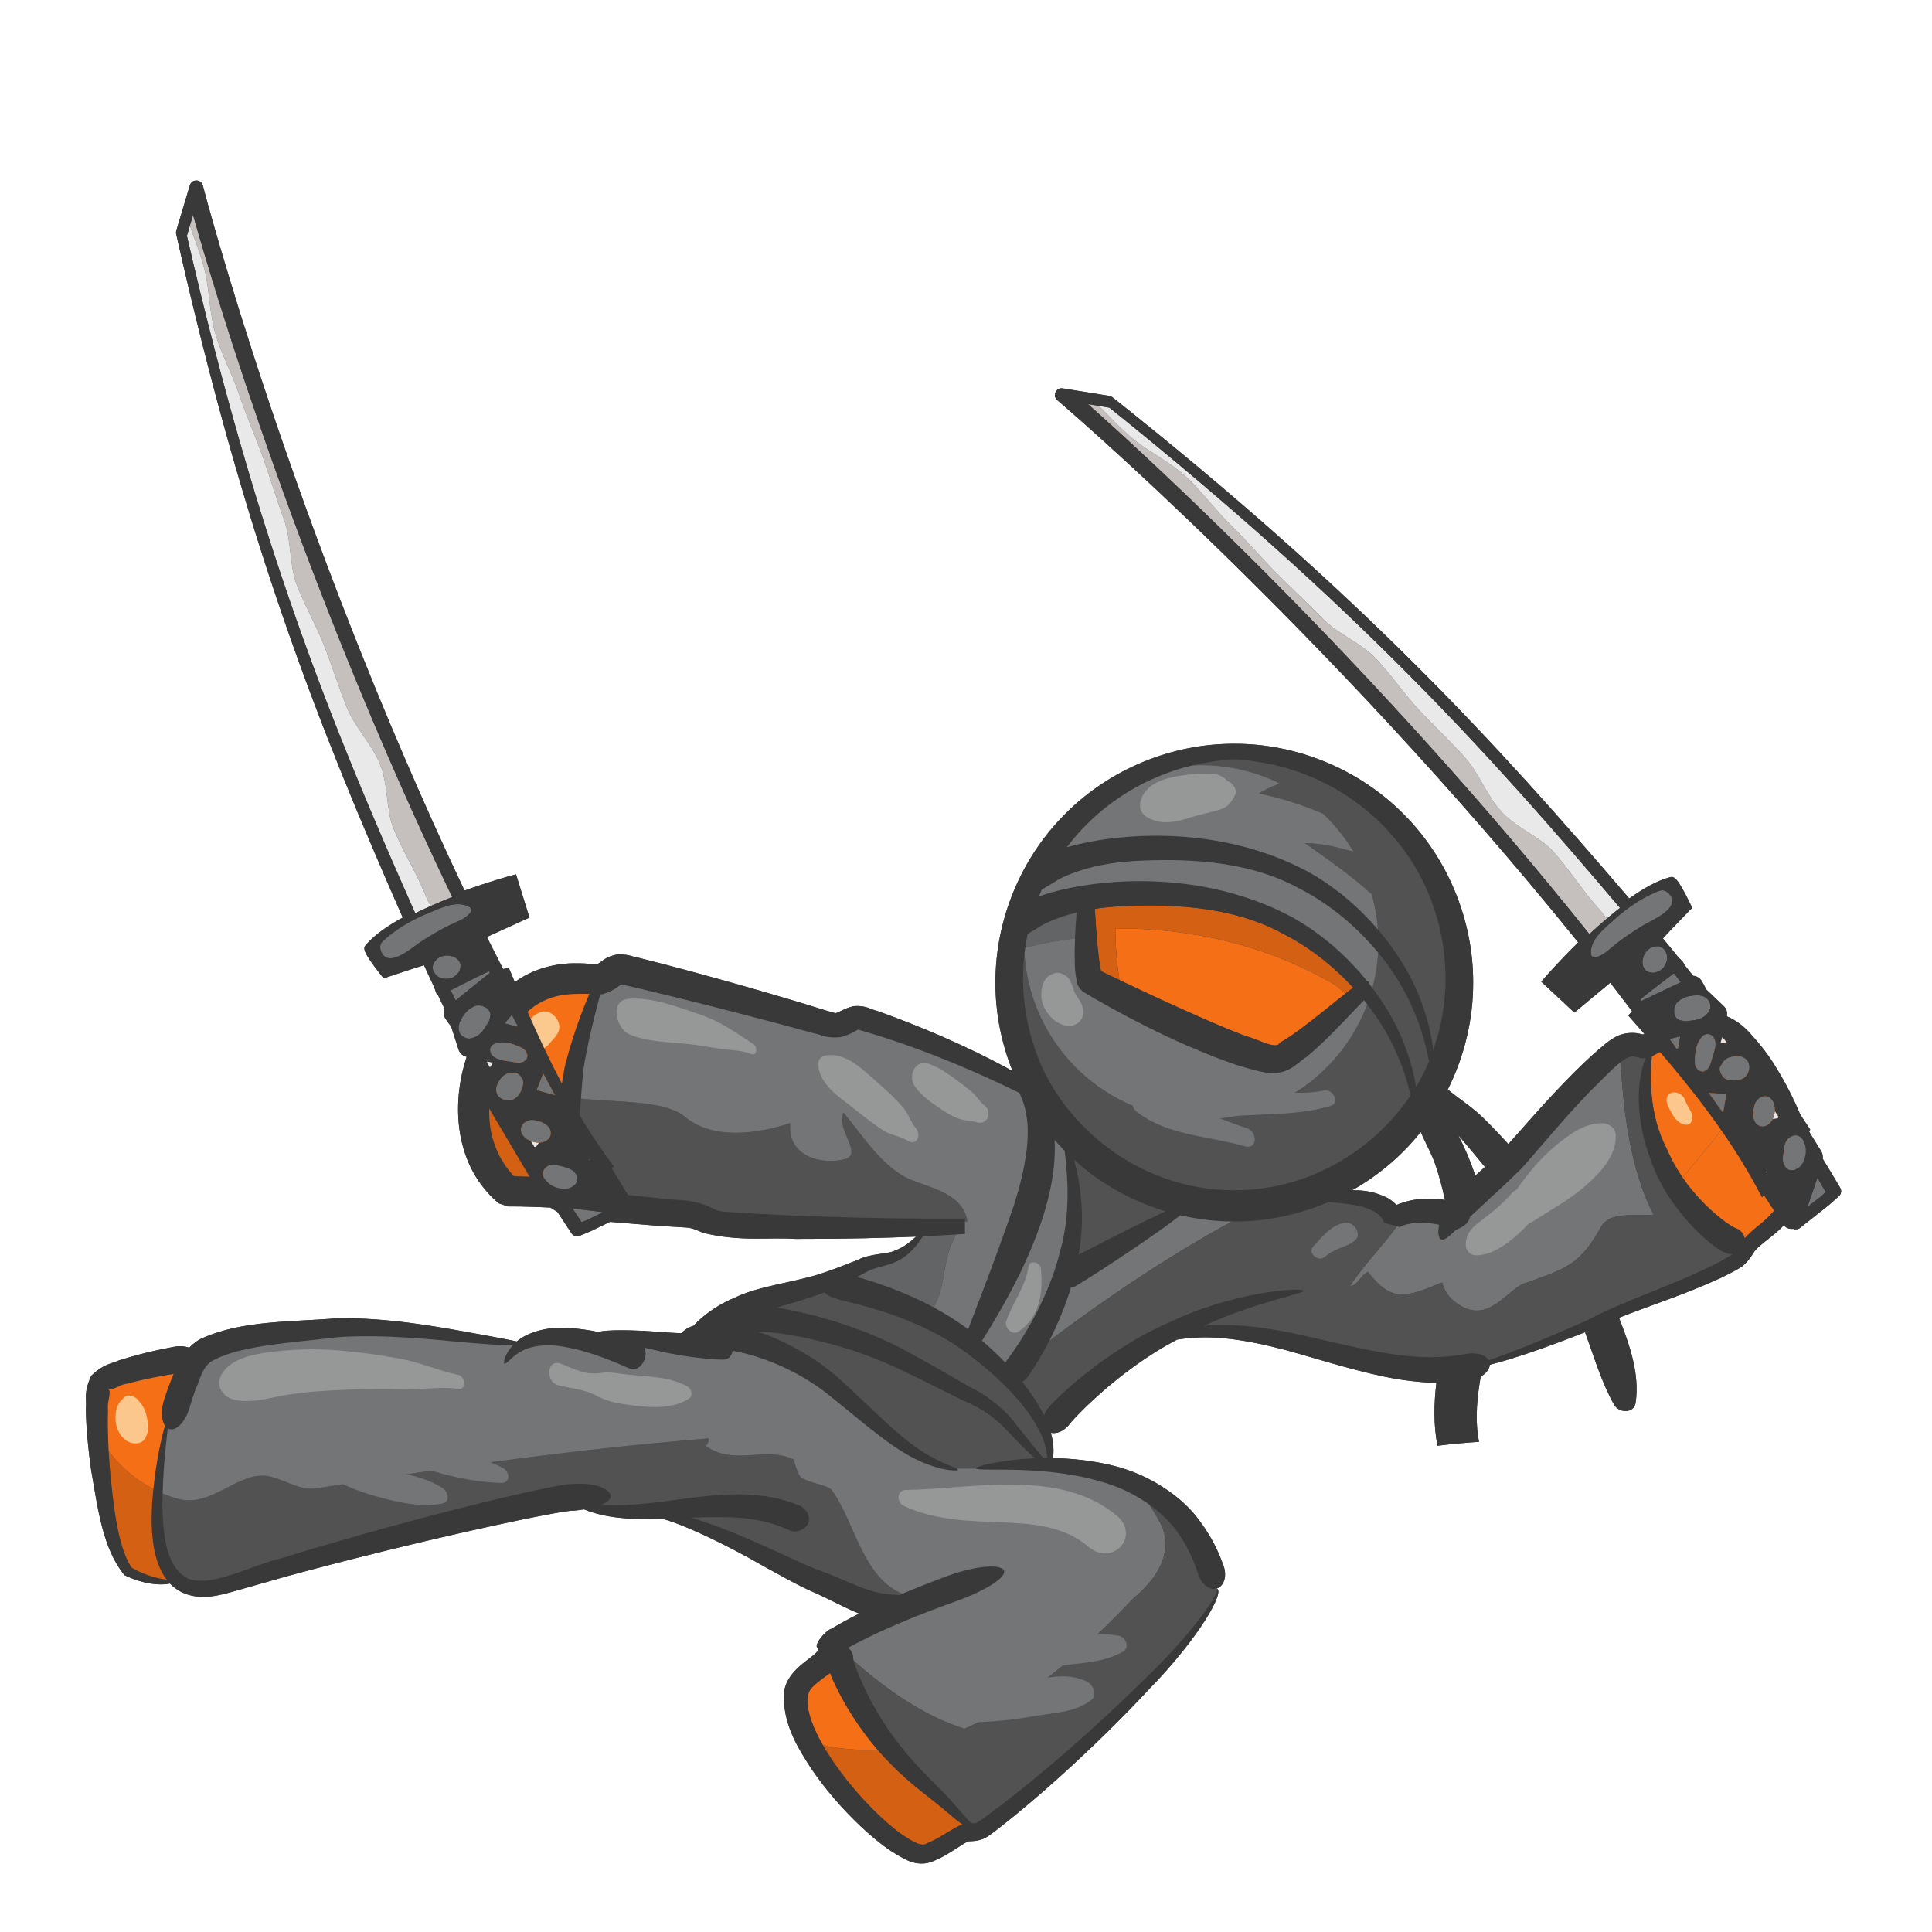 <?xml version="1.0" encoding="UTF-8" standalone="no"?>
<!-- Created with Inkscape (http://www.inkscape.org/) -->

<svg
   version="1.1"
   id="svg1"
   width="4000"
   height="4000"
   viewBox="0 0 4000 4000"
   sodipodi:docname="0883-vector-wikianswers-ninja-jumping-01.eps"
   xmlns:inkscape="http://www.inkscape.org/namespaces/inkscape"
   xmlns:sodipodi="http://sodipodi.sourceforge.net/DTD/sodipodi-0.dtd"
   xmlns="http://www.w3.org/2000/svg"
   xmlns:svg="http://www.w3.org/2000/svg">
  <defs
     id="defs1" />
  <sodipodi:namedview
     id="namedview1"
     pagecolor="#505050"
     bordercolor="#eeeeee"
     borderopacity="1"
     inkscape:showpageshadow="0"
     inkscape:pageopacity="0"
     inkscape:pagecheckerboard="0"
     inkscape:deskcolor="#505050">
    <inkscape:page
       x="0"
       y="0"
       inkscape:label="1"
       id="page1"
       width="4000"
       height="4000"
       margin="0"
       bleed="0" />
  </sodipodi:namedview>
  <g
     id="g1"
     inkscape:groupmode="layer"
     inkscape:label="1">
    <path
       id="path1"
       d="m 28655.9,11563.9 c -3.8,10.6 -8.6,19.5 -14.6,29 -4,5.5 -9.9,16.7 -20.4,34.2 -62.5,107.1 -145.5,245.3 -247.5,411.1 6.5,40 -1.3,81.1 -23.3,116.5 l -186.4,301.3 c 5.3,11.6 10.4,24 15.6,35.4 l -153.9,231.8 c -107.3,256.1 -233.2,503.5 -380.6,739.6 -109.2,185.9 -256.9,369.6 -396.6,521.8 -93.3,108.5 -221,208.1 -366.4,269.6 12.5,57.3 -5,118.1 -48.6,158.9 L 26559,14674 c -31,69.9 -62.2,120.6 -71.7,134.8 -29.6,45.7 -78.1,73.4 -129.7,76.5 -48.2,60.8 -96.3,121.5 -146.3,182.3 -2.5,16.9 -10.7,31.9 -22.3,44.8 l -63.4,62.2 c -49.3,61.1 -99.7,122.7 -150.5,184.9 -28.8,35.5 -58.7,71.4 -88.3,106.6 58.2,67 244.5,261.9 414,435 l 41.8,41.9 -25.9,53.4 c -217.3,449.6 -264.6,437.6 -324.4,421.7 -192.1,-50.5 -410.6,-173.1 -630.1,-329.9 -2077.6,2429.5 -4162.5,4719.1 -8044.9,7802.7 -14,11.6 -31.2,18.7 -49.2,21.7 l -725.6,116.8 c -46.4,7.7 -92.6,-17.2 -111.7,-60.3 -20.4,-42.7 -8.1,-94 28.1,-123.7 42.8,-36.6 4145.9,-3526.3 8108.7,-8440.6 -291.9,-286.5 -502.1,-526.9 -522.2,-550.3 l -52.6,-61.1 515,-480.8 558.5,464.8 c 13.4,-17.9 27.2,-34.6 40.6,-52.3 86.1,-111.7 173.1,-224.8 258.1,-338 13.5,-17.8 26.6,-34.8 39.9,-52.7 0.4,-0.7 1.2,-2.1 0.9,-3.4 -20.5,-20.7 -39.7,-42.4 -58.7,-64.4 83.9,-94.8 167.4,-189.8 250.6,-285.2 l -21.3,-10.5 c -12.7,3.3 -28.6,7.6 -44.1,10.5 -119.1,32 -285.7,12.6 -396,-55.2 -123.1,-71.3 -167.2,-121.9 -246.5,-185.4 -140.8,-120.8 -267.6,-242.7 -387.8,-362.4 -421.6,-422 -765.4,-827.9 -1021.9,-1113.3 -124.8,137.5 -252.8,271.9 -385.2,402.5 -172.7,170.2 -374.4,296.2 -557.4,447.3 256.8,514.7 396.6,1088 394.8,1663.5 3.2,974 -397.2,1943.1 -1088.9,2629.3 -686.1,691.1 -1655.3,1092.1 -2629.3,1088.8 -974.2,3.3 -1943.3,-397.2 -2629.4,-1088.8 -691.7,-686.2 -1092.1,-1655.3 -1088.8,-2629.3 -1.6,-470.5 91.5,-938.8 265.9,-1375.8 -369.6,205.3 -1072.3,564.9 -2101.5,934 -107.6,23.2 -174.9,90.9 -370.6,76.1 -170,-39.2 -248.9,-118.1 -293.5,-107.6 -135.8,35.3 -427.5,131.2 -649.7,195.9 -481.7,143.8 -1003.4,293.3 -1561.6,444.4 -279.6,75.6 -567.5,151.7 -867.02,225.7 -98.71,15.4 -96.55,42.4 -295.72,49 -205.72,-36.3 -249.23,-117.5 -308.33,-143.9 -10.98,-7.2 -19.29,-11.6 -25.35,-14.3 -13.23,0.5 -33.55,1 -54.58,4.9 -84.34,8.3 -172.07,13.8 -261.44,12.7 -312.85,5.9 -673.92,-83.5 -958.87,-292.9 -32.11,76 -64.23,152 -96.14,228.1 -28.01,-7.7 -56.02,-15.5 -83.63,-25.1 -1.12,0.3 -2.15,1.7 -2.66,2.3 -10.16,19.9 -19.91,39.1 -30.07,58.9 -64.95,125.8 -128.98,253.3 -192.07,379.4 -10.17,19.8 -19.2,39.5 -29.45,59.3 l 662.32,301.8 -209.01,673 -77.98,-20.9 c -29.86,-7.9 -338.09,-93 -723.48,-231.9 -2702.26,5705.9 -4059.35,10919.9 -4073.71,10974.4 -10.98,45.5 -51.82,78.8 -99.23,79 -47.09,1.5 -89.77,-29.5 -103.01,-74.7 l -210.96,-704.9 c -5.23,-17.4 -6.26,-36 -1.85,-53.7 1087.13,-4838.7 2242.07,-7712.3 3526.41,-10639.9 -237.03,-129.8 -442.86,-273.6 -572.04,-424.8 -40.33,-47.1 -71.82,-84.6 238.77,-475.6 l 36.83,-46.6 56.03,19.7 c 229.84,77.5 486.66,160.9 572.45,184.3 18.77,-41.9 38.16,-84.5 57.66,-125.8 33.96,-72.9 67.41,-145 100.96,-216 l 28.53,-84.1 c 6.46,-16.2 16.41,-29.9 30.68,-39.5 32.94,-71.6 66.69,-141.3 100.45,-211.1 -19.7,-47.9 -15.8,-103.8 12.52,-150.2 8.62,-14.7 40.73,-64.8 90.29,-123.2 l 115.54,-360.4 c 18.37,-58.9 67.92,-102 127.64,-114.1 -225.43,-675.4 -186.43,-1486.9 269.14,-2046.7 60.13,-72.9 120.25,-140.7 196.9,-206.4 10.47,-8.8 17.65,-15.4 33.15,-27.5 6.56,-2.2 10.46,-3.3 12.1,-4.5 -3.9,1.2 -15.39,5.1 -19.9,6.2 7.18,-2.8 42.48,-15 150.62,-50.8 h 3.9 7.09 13.85 57.35 l 114.21,-1.1 c 150,-2.7 313.77,-8.9 451.16,-16 3.8,11.2 46.69,-23.9 122.51,-68 74.49,-115.1 139.04,-213.3 192.29,-292.2 11.18,-16.9 18.67,-27.3 21.95,-33.2 5.85,-9.5 11.81,-17.7 19.6,-25.7 31.3,-28.7 75.63,-36.3 114,-20 l 189.51,79.7 c 2.06,1.5 3.9,1.8 5.24,2.7 l 276.01,134 c 251.8,-21.6 499.19,-41.8 739.54,-60.7 135.6,-8.9 269.7,-17.2 400.9,-24.9 133,-4.5 166.1,-25.4 311.7,-86.1 591.8,-141.7 991.8,-65 1430.2,-93.8 796.4,-1.6 1432.5,16.6 1880.9,35.9 0,-0.6 0,-0.6 0,-0.6 -90.4,-79.9 -164.4,-153.3 -328.8,-218.4 -129.6,-60.6 -357.3,-36.3 -580.2,-143.9 -202.4,-81.6 -415.9,-166.6 -632.7,-233.3 -421.9,-126.4 -922.2,-179.9 -1280.2,-355.21 -364.6,-149.5 -581.9,-374.52 -608.9,-403.87 -11.1,-9.84 -19.8,-20.92 -28.7,-31.91 -79.4,-20.41 -147.9,-66.17 -191.4,-117.48 -107.5,3.9 -221.7,10.47 -336.4,19.9 -419.17,33.66 -841.71,36.95 -955.4,-0.62 -159.35,32.64 -336.96,58.49 -519.6,64.04 -278.48,14.87 -579.12,-63.42 -752.32,-211.27 -23.08,4.92 -49.66,10.47 -78.29,16.51 -156.68,32.02 -390.52,75.53 -675.15,126.32 -536.12,97.06 -1265.87,227.27 -2023.1,218.96 -754.07,-59.61 -1481.04,-33.14 -2102.63,-303.92 -77.27,-28.63 -155.04,-88.76 -220.1,-155.45 -64.53,23.09 -145.6,30.27 -231.58,15.39 -46.99,-12.72 -380.67,-60.74 -863.23,-212.91 -126.31,-56.34 -239.9,-55.1 -428.59,-237.75 -125.8,-268 -68.96,-354.6 -84.96,-526.17 4.92,-303.91 36.42,-616.15 79.41,-926.63 107.02,-616.17 180.39,-1236.12 521.25,-1651.98 298.38,-142.94 530.58,-154.42 662.43,-137.91 17.13,2.16 32.53,5.03 45.76,7.69 50.28,-51.81 109.79,-97.57 181.52,-134.61 293.35,-141.19 607.84,-45.76 859.33,26.06 258.68,73.26 522.38,148.37 786.59,223.89 2115.25,575.22 4320.99,1040.23 4457.77,1018.68 55.71,4.52 109.17,12.22 159.34,20.94 71.73,-29.76 161.1,-59.51 267.5,-84.35 13.85,-3.28 28.22,-6.05 43.1,-9.33 207.99,-45.26 466.04,-60.13 737.95,-59.01 -0.5,-2.76 -0.5,-4.92 1.7,-4.92 0,2.16 1.1,3.28 1.1,5.44 58.5,0 117.6,1.13 176.5,2.77 305.5,-80.04 962,-382.72 1597.3,-751.81 224,-120.25 430.9,-242.14 670.3,-353.58 211.1,-89.37 403.7,-192.39 587.4,-279.09 68.9,-34.79 137.3,-63.92 202.4,-88.76 -79.5,-39.71 -160.5,-81.67 -243.8,-127.95 -64,-33.14 -127.5,-72.85 -192.5,-110.92 -37,6.58 -238.8,-185.82 -225.6,-279.59 156.6,-114.83 -553.7,-293.98 -511.4,-819.12 16.6,-431.36 221.9,-760.63 430.3,-1082.2 217.3,-317.67 473.2,-614.93 762.2,-889.09 145.6,-136.27 297.9,-267.61 470,-383.96 156,-90.39 390.5,-285.657 677.3,-155.55 198.6,81.06 379,221.84 510.8,294.58 14.3,23.71 136.2,-13.85 291.8,65.68 107,65.05 163.8,119.12 245.9,180.28 304.6,238.86 591.4,484.92 862.7,728.09 543.4,487.09 1025.4,964.72 1421.5,1388.9 805.8,826.81 1202.9,1547.11 1063.4,1580.25 54.6,17.14 95.9,61.77 117,123.54 20.9,61.26 21.4,140.67 -5.6,221.73 -17.1,35.92 -104.2,347.54 -380.1,714.86 -268.1,372.78 -782.6,715.9 -1329.8,849.9 -328.8,82.29 -653.6,115.34 -947.6,120.26 1.1,8.31 2.2,17.14 2.8,25.96 9.9,99.32 3.9,225.01 -37,368.46 32,-6.57 66.2,-6.05 101.5,2.77 62.4,14.88 123,54.08 173.7,111.95 36.4,61.25 753.5,848.35 1692.8,1336.46 78.9,12.72 165.5,22.67 259.8,28.11 452.3,36.43 1051.8,-78.29 1649.2,-253.75 597.4,-172.59 1215.7,-362.41 1725.4,-418.63 145.9,-18.78 280.3,-26.27 399.5,-27.5 -39,-325.06 -46.8,-648.79 16.5,-981.14 214,26.58 429.6,46.9 646.6,61.16 -5.1,26.47 -10,53.15 -14,80.04 -46.3,312.01 -12.3,625.69 40.4,935.35 31.5,17.65 58.9,37.98 80.3,61.16 38,39.81 59.6,82.19 61.7,123.54 336.8,82.29 857,258.47 1482.4,505.65 142.1,-382.21 252.7,-773.65 453.6,-1129.5 73.8,-130.72 308.7,-138.93 333.8,30.27 67,450.34 -94.2,903.96 -258.5,1324.86 482,191.26 1030.3,363.44 1599.4,626.74 93.2,46.3 179.8,88.7 278.5,147.8 108.6,59.6 190.8,196.4 231,259.2 77.3,103.8 309,247.1 449,396.6 2.4,2.2 4.6,4.6 6.9,6.7 36.1,-39.4 90.1,-59.9 144.1,-52.8 0.7,0.3 1.4,0.8 2.6,0.4 8.9,-3.9 16.9,-6.3 27.1,-7.5 13.4,-1.5 26.5,-1.2 40.2,2.2 13.4,3.5 27.3,10 38.9,19.1 l 445.6,352.9 c 1.4,0.8 2.4,2.3 4.8,3.6 l 153.7,135.8 c 31.4,27.5 43.6,70.7 31.4,111.2 z M 8213.16,14324.1 c -0.1,0.3 -0.2,0.6 -0.3,0.8 7.18,6.8 14.36,13.5 21.75,19.9 -7.49,-6.5 -14.16,-14 -21.45,-20.7 z M 2546.79,7154.49 c 8.21,126.62 18.05,241.44 27.91,342.71 -9.86,-101.27 -19.7,-216.09 -27.91,-342.71 z M 13629.8,3470.07 c 34.3,-59.93 70.9,-121.07 109.8,-182.64 -38.9,61.57 -75.5,122.71 -109.8,182.64 z m 900.5,6255.56 c 0.3,-0.22 0.6,-0.42 0.8,-0.52 0.1,-0.11 0.2,-0.11 0.4,-0.21 -0.4,0.21 -0.8,0.41 -1.2,0.73 z m 115.6,-2510.4 c -0.1,0.1 -0.3,0.21 -0.5,0.21 0.2,0 0.4,-0.11 0.7,-0.21 -0.1,0 -0.1,0 -0.2,0 z m 374,3859.27 0.2,-18.3 2,-189.1 z M 15191,7215.23 c 0,0 0,0 0,0.1 0.4,-0.41 1.3,-0.71 1.9,-1.12 -0.6,0.41 -1.5,0.71 -1.9,1.02 z m 2908.1,-730.35 c -63.5,58.48 -132.9,114.92 -207.6,168.28 74.8,-53.36 144.2,-109.8 207.6,-168.28 z m -2138.5,8839.32 c 2.2,15 3.9,30.1 6.3,45.1 1.7,11.4 3.6,22.8 5.4,34.1 1,5.9 2.3,11.7 3.3,17.5 -5.3,-32 -10.4,-64.3 -15,-96.7 z m 773.8,140.1 c 0.1,1.1 0.1,2.3 0.1,3.5 0.1,2.2 0.2,4.1 0.3,6.3 -0.1,-3.3 -0.3,-6.5 -0.4,-9.8 z m 1834.3,2696.3 c -0.1,0 -0.1,0 -0.1,0 350,81.6 571.6,88.2 629.7,94.1 -57.9,-6 -279.2,-12.4 -629.6,-94.1 z m 2884.4,-2914.2 c 82.6,-99.8 158.3,-201.3 227.2,-303.2 -69,101.8 -144.6,203.4 -227.2,303.2 z m -3,358.9 c 0.1,-0.2 0.3,-0.4 0.5,-0.6 -0.1,0.2 -0.4,0.4 -0.5,0.6 z m -166.3,-1164.9 c 24.4,-31.4 48.1,-63 71.2,-94.6 -23.1,31.6 -46.8,63.2 -71.2,94.6 z m 460.8,-3455.6 c -74.9,20.5 -173,47.7 -193,53.4 23.7,-6.7 157.3,-43.6 231.7,-64.1 -11.6,3.2 -24.9,6.8 -38.7,10.7 z m 545.5,430.6 c -136.2,-1.1 -291.2,-4.4 -457.2,-63.5 -30.8,-8.2 -62.4,-19.2 -94.3,-34.6 -37.5,39.1 -80,73.2 -124.1,101.3 -201.3,108.2 -394.3,130.8 -565.4,127.5 290.2,164.3 558.8,366.3 794.3,602.9 96.9,96 187.4,198.2 272.5,304.6 81,-182.7 177.3,-358.4 224.8,-498.7 62.2,-183.7 112.8,-370.6 152.7,-559.7 -61,11 -128.8,19.1 -203.3,20.2 z m 676.2,359.6 c -72.6,216.2 -160.8,424.7 -266,630.3 l -0.1,0.1 c 140.8,-163.1 278.7,-329.3 415.5,-495.7 -57.5,-52.4 -107.9,-97.7 -149.4,-134.7 z m 3323.4,-164.1 c 51.9,-66.9 104.8,-129.2 157.7,-186.6 -52.9,57.4 -105.8,119.7 -157.7,186.6 z m 256.4,-289.2 c 53.1,-52.7 105,-100.1 153.8,-142.1 -48.9,42 -100.7,89.4 -153.8,142.1 z m 304.4,-262.2 c 33.6,-24.4 63.8,-44.9 90,-61.6 -26.2,16.6 -56.4,37.2 -90,61.6"
       style="fill:#3a393a;fill-opacity:1;fill-rule:nonzero;stroke:none"
       transform="matrix(0.133,0,0,-0.133,0,4000)" />
    <path
       id="path2"
       d="m 26973.8,13696.3 c -33.6,66.9 -97.6,149.1 -179.8,225 -67.4,35.3 -136.5,54.6 -207.1,51.2 -154.4,0.5 -325.4,-63.4 -492.5,-144 l -253.7,-129.1 -127,-66.1 c 0,-0.6 0,-1.1 0,-1.6 1.2,-0.6 1.2,-1.7 -0.5,-2.3 -24.8,-279.7 -57.8,-887.5 238.4,-1449.5 68.5,-161.9 153.4,-309.8 245.2,-442.8 14.2,28.9 33.2,57.1 59.8,83.8 441.3,551.6 1103.3,1158.4 717.2,1875.4"
       style="fill:#f46f16;fill-opacity:1;fill-rule:nonzero;stroke:none"
       transform="matrix(0.133,0,0,-0.133,0,4000)" />
    <path
       id="path3"
       d="m 27914,12178.8 c -135.7,388.8 -317.1,771.6 -539.5,1111.4 -172.7,247.7 -368.4,520.1 -580.5,631.1 82.2,-75.9 146.2,-158.1 179.8,-225 386.1,-717 -275.9,-1323.8 -717.2,-1875.4 -26.6,-26.7 -45.6,-54.9 -59.8,-83.8 351.4,-509 805.4,-796.8 845.2,-788.8 49,-28.2 86.6,-64 107,-116 4.4,-10.4 8.2,-21.9 11,-34.1 154.5,169.9 284.6,235.5 412.6,380 279.1,280.8 469.9,652.5 341.4,1000.6"
       style="fill:#f46f16;fill-opacity:1;fill-rule:nonzero;stroke:none"
       transform="matrix(0.133,0,0,-0.133,0,4000)" />
    <path
       id="path4"
       d="m 20685.8,14799.4 c -1022,577.7 -2187.1,832.3 -3322.5,823.3 0.5,-267 20.9,-536.9 63.9,-803.7 405.5,-193.9 813.5,-383.5 1223.2,-564.1 239.3,-105.4 479.2,-207.5 718.6,-299.5 242.8,-68.4 504.8,-227.8 552.2,-113.1 194.7,108.1 404.8,274.1 606.7,432.5 l 307.8,247.6 c 35,27.6 70.4,55.5 106.5,83.6 -74.2,76.2 -156.6,143.5 -256.4,193.4"
       style="fill:#f46f16;fill-opacity:1;fill-rule:nonzero;stroke:none"
       transform="matrix(0.133,0,0,-0.133,0,4000)" />
    <path
       id="path5"
       d="m 19975.7,15538.9 c -837.2,458.4 -1848.2,465 -2584,425.3 -125.2,-7.1 -241,-20.4 -348.7,-37.5 6.2,-104.1 12.9,-208.1 20.4,-311.8 5.5,-75 11,-150 17.7,-224.3 12.2,-127.4 26,-255.9 45.9,-371.8 3.8,-23.2 7.6,-43 12.1,-61.2 l 84.9,-41.4 c 67.5,-32.5 135.5,-64.8 203.2,-97.2 -42.9,266.6 -63.3,536.3 -63.9,802.9 1135.4,9.1 2300.5,-244.8 3322.5,-822.5 99.8,-49.9 182.2,-117.2 256.4,-193.4 18.1,14.1 35.9,28 54.6,42.2 20.4,16.5 45.1,33.6 70,51.2 -298.9,325.5 -668.5,623.9 -1091.1,839.5"
       style="fill:#d46013;fill-opacity:1;fill-rule:nonzero;stroke:none"
       transform="matrix(0.133,0,0,-0.133,0,4000)" />
    <path
       id="path6"
       d="m 16303.4,7393.88 c -10.4,114.81 -41.9,264.82 -134.6,431.86 -185.8,364.06 -579.6,775 -1025.3,1115.35 -879.3,709.21 -2061.8,875.85 -2134.1,922.74 -71.7,18.78 -132.3,53.47 -176.6,94.91 -5.9,-2.26 -11.4,-5.02 -17.5,-7.18 -256.5,-97.68 -508.6,-164.37 -732.5,-233.33 61.8,-8.31 124.7,-18.78 189.7,-32.62 570.4,-111.85 1277.5,-329.79 1922.8,-691.57 317.6,-172.69 627.7,-353.08 915.6,-519.61 292.4,-138.52 575.4,-387.24 720.9,-597.38 175.4,-214.04 317.2,-398.73 407.6,-499.69 21.5,0.51 43.6,0.51 65.7,0.51 -0.5,5.54 -1.2,10.57 -1.7,16.01"
       style="fill:#525253;fill-opacity:1;fill-rule:nonzero;stroke:none"
       transform="matrix(0.133,0,0,-0.133,0,4000)" />
    <path
       id="path7"
       d="m 12918.9,4028.66 c -63.4,-44.63 -126.3,-90.39 -183.6,-135.64 -121.9,-99.84 -160.5,-149.39 -167.2,-280.73 -1.2,-208.2 101,-458.25 238.2,-698.75 33.8,-11.81 68.1,-21.24 102.4,-28.12 257.5,-44.12 508.1,-57.98 752.2,-47.21 -377.1,436.91 -636,924.29 -738.7,1193.33 -1,-1.13 -2.1,-1.65 -3.3,-2.88"
       style="fill:#f46f16;fill-opacity:1;fill-rule:nonzero;stroke:none"
       transform="matrix(0.133,0,0,-0.133,0,4000)" />
    <path
       id="path8"
       d="m 12908.7,2885.42 c -34.3,6.88 -68.6,16.31 -102.4,28.12 35.8,-62.81 73.7,-124.88 113.3,-185.43 194.6,-297.24 432.3,-585.77 698.2,-848.86 133,-130.73 273.5,-256.52 422,-361.79 153.9,-99.84 303.3,-204.6 394.3,-135.65 165.5,63.42 297.4,167.05 504.1,276.22 17.7,6.16 33.7,10.47 49.7,14.36 -67.8,46.38 -142.8,107.02 -225.5,177.62 -225.7,201.31 -596.3,449.52 -898.6,770.07 -71.1,70.28 -138.6,143.55 -202.9,218.13 -244.1,-10.77 -494.7,3.09 -752.2,47.21"
       style="fill:#d46013;fill-opacity:1;fill-rule:nonzero;stroke:none"
       transform="matrix(0.133,0,0,-0.133,0,4000)" />
    <path
       id="path9"
       d="m 13358,14047.4 c -0.5,0 -0.5,0 -1.1,-0.4 1.1,0 2.2,-0.6 3.3,-1.2 -0.5,1.2 -1.1,1.6 -2.2,1.6"
       style="fill:#3a393a;fill-opacity:1;fill-rule:nonzero;stroke:none"
       transform="matrix(0.133,0,0,-0.133,0,4000)" />
    <path
       id="path10"
       d="m 23049.4,8645.98 c 31.5,17.65 58.9,37.98 80.3,61.16 38,39.81 59.6,82.19 61.7,123.54 336.8,82.29 857,258.47 1482.4,505.65 142.1,-382.21 252.7,-773.65 453.6,-1129.5 73.8,-130.72 308.7,-138.93 333.8,30.27 67,450.34 -94.2,903.96 -258.5,1324.86 482,191.26 1030.3,363.44 1599.4,626.74 93.2,46.3 179.8,88.7 278.5,147.8 108.6,59.6 190.8,196.4 231,259.2 77.3,103.8 309,247.1 449,396.6 308.4,286.3 600.7,778.3 432.5,1277.5 -136.2,419.7 -315.5,820.2 -548.3,1193 -109.2,185.9 -256.9,369.6 -396.6,521.8 -151.1,175.5 -391.6,328.2 -651.9,332.7 -254.8,3.8 -466.6,-83.9 -652.5,-166.6 -92.7,-43.1 -182,-87.3 -267.5,-130.3 l -99.9,-49.5 c -12.7,3.3 -28.6,7.6 -44.1,10.5 -119.1,32 -285.7,12.6 -396,-55.2 -123.1,-71.3 -167.2,-121.9 -246.5,-185.4 -140.8,-120.8 -267.6,-242.7 -387.8,-362.4 -421.6,-422 -765.4,-827.9 -1021.9,-1113.3 -124.8,137.5 -252.8,271.9 -385.2,402.5 -172.7,170.2 -374.4,296.2 -557.4,447.3 256.8,514.7 396.6,1088 394.8,1663.5 3.2,974 -397.2,1943.1 -1088.9,2629.3 -686.1,691.1 -1655.3,1092.1 -2629.3,1088.8 -974.2,3.3 -1943.3,-397.2 -2629.4,-1088.8 -691.7,-686.2 -1092.1,-1655.3 -1088.8,-2629.3 -1.6,-470.5 91.5,-938.8 265.9,-1375.8 -369.6,205.3 -1072.3,564.9 -2101.5,934 -107.6,23.2 -174.9,90.9 -370.6,76.1 -170,-39.2 -248.9,-118.1 -293.5,-107.6 -135.8,35.3 -427.5,131.2 -649.7,195.9 -481.7,143.8 -1003.4,293.3 -1561.6,444.4 -279.6,75.6 -567.5,151.7 -867.02,225.7 -98.71,15.4 -96.55,42.4 -295.72,49 -205.72,-36.3 -249.23,-117.5 -308.33,-143.9 -10.98,-7.2 -19.29,-11.6 -25.35,-14.3 -13.23,0.5 -33.55,1 -54.58,4.9 -84.34,8.3 -172.07,13.8 -261.44,12.7 -353.59,6.6 -768.94,-108.1 -1066.19,-380.6 -300.64,-266.9 -475.49,-619.5 -603.95,-969.6 -265.86,-694.5 -247.18,-1562.7 232.2,-2151.7 60.13,-72.9 120.25,-140.7 196.9,-206.4 10.47,-8.8 17.65,-15.4 33.15,-27.5 6.56,-2.2 10.46,-3.3 12.1,-4.5 -3.9,1.2 -15.39,5.1 -19.9,6.2 7.18,-2.8 42.48,-15 150.62,-50.8 h 3.9 7.09 13.85 57.35 l 114.21,-1.1 c 150,-2.7 313.77,-8.9 451.16,-16 7.18,21 148.88,-119.1 389.91,-178.2 190.33,-22 302.27,-23.7 454.55,-36.3 285.65,-24.8 564.75,-47.5 836.19,-68.9 135.6,-8.9 269.7,-17.2 400.9,-24.9 133,-4.5 166.1,-25.4 311.7,-86.1 591.8,-141.7 991.8,-65 1430.2,-93.8 796.4,-1.6 1432.5,16.6 1880.9,35.9 0,-0.6 0,-0.6 0,-0.6 -90.4,-79.9 -164.4,-153.3 -328.8,-218.4 -129.6,-60.6 -357.3,-36.3 -580.2,-143.9 -202.4,-81.6 -415.9,-166.6 -632.7,-233.3 -421.9,-126.4 -922.2,-179.9 -1280.2,-355.21 -364.6,-149.5 -581.9,-374.52 -608.9,-403.87 -11.1,-9.84 -19.8,-20.92 -28.7,-31.91 -79.4,-20.41 -147.9,-66.17 -191.4,-117.48 -107.5,3.9 -221.7,10.47 -336.4,19.9 -419.17,33.66 -841.71,36.95 -955.4,-0.62 -159.35,32.64 -336.96,58.49 -519.6,64.04 -278.48,14.87 -579.12,-63.42 -752.32,-211.27 -23.08,4.92 -49.66,10.47 -78.29,16.51 -156.68,32.02 -390.52,75.53 -675.15,126.32 -536.12,97.06 -1265.87,227.27 -2023.1,218.96 -754.07,-59.61 -1481.04,-33.14 -2102.63,-303.92 -77.27,-28.63 -155.04,-88.76 -220.1,-155.45 -64.53,23.09 -145.6,30.27 -231.58,15.39 -46.99,-12.72 -380.67,-60.74 -863.23,-212.91 -126.31,-56.34 -239.9,-55.1 -428.59,-237.75 -125.8,-268 -68.96,-354.6 -84.96,-526.17 4.92,-303.91 36.42,-616.15 79.41,-926.63 107.02,-616.17 180.39,-1236.12 521.25,-1651.98 298.38,-142.94 530.58,-154.42 662.43,-137.91 17.13,2.16 32.53,5.03 45.76,7.69 50.28,-51.81 109.79,-97.57 181.52,-134.61 293.35,-141.19 607.84,-45.76 859.33,26.06 258.68,73.26 522.38,148.37 786.59,223.89 2115.25,575.22 4320.99,1040.23 4457.77,1018.68 55.71,4.52 109.17,12.22 159.34,20.94 71.73,-29.76 161.1,-59.51 267.5,-84.35 13.85,-3.28 28.22,-6.05 43.1,-9.33 207.99,-45.26 466.04,-60.13 737.95,-59.01 -0.5,-2.76 -0.5,-4.92 1.7,-4.92 0,2.16 1.1,3.28 1.1,5.44 58.5,0 117.6,1.13 176.5,2.77 305.5,-80.04 962,-382.72 1597.3,-751.81 224,-120.25 430.9,-242.14 670.3,-353.58 211.1,-89.37 403.7,-192.39 587.4,-279.09 68.9,-34.79 137.3,-63.92 202.4,-88.76 -79.5,-39.71 -160.5,-81.67 -243.8,-127.95 -64,-33.14 -127.5,-72.85 -192.5,-110.92 -37,6.58 -238.8,-185.82 -225.6,-279.59 156.6,-114.83 -553.7,-293.98 -511.4,-819.12 16.6,-431.36 221.9,-760.63 430.3,-1082.2 217.3,-317.67 473.2,-614.93 762.2,-889.09 145.6,-136.27 297.9,-267.61 470,-383.96 156,-90.39 390.5,-285.657 677.3,-155.55 198.6,81.06 379,221.84 510.8,294.58 14.3,23.71 136.2,-13.85 291.8,65.68 107,65.05 163.8,119.12 245.9,180.28 304.6,238.86 591.4,484.92 862.7,728.09 543.4,487.09 1025.4,964.72 1421.5,1388.9 805.8,826.81 1202.9,1547.11 1063.4,1580.25 77.2,-28.11 -340.9,-672.39 -1179.3,-1467.8 -410.4,-403.14 -905.1,-860.46 -1457.7,-1325.88 -276.4,-232.31 -566.5,-467.79 -870.4,-692.81 -71.8,-51.31 -162.8,-124.15 -221.3,-154.42 -8.3,-13.24 -38.5,-10.57 -89.3,-12.73 -57.9,57.37 -140.1,151.76 -243.2,271.4 -215.2,258.17 -533.4,521.86 -795.4,853.28 -542.7,640.37 -839.5,1451.69 -799.2,1477.13 -17.2,53.97 -30.4,88.76 -71.2,124.16 -2.2,2.16 -4.5,3.8 -6.6,5.44 37.5,21.44 74.5,42.48 112.4,61.25 119.8,63.92 237.3,119.65 348.7,173.2 225,102.61 428.6,188.6 602.3,258.17 348.1,138.41 575.8,216.7 629.4,237.63 217.8,78.91 408.7,168.79 541.1,252.11 132.8,83.22 206.8,160.99 190.2,215.68 -16.5,55.1 -123.5,76.03 -282.4,63.4 -158.3,-12.71 -368.5,-60.12 -590.7,-140.67 -55.2,-20.93 -286.3,-103.63 -641.5,-251.48 -39.1,-16.53 -80.5,-33.65 -123,-51.82 -20.3,3.8 -41.4,6.56 -63.4,10.46 -30.3,-2.26 -252,-2.76 -601.2,144.47 -173.7,70.6 -383.3,168.28 -616.7,249.34 -198,77.78 -436.3,194.14 -662.4,295.61 -459,208.5 -922.2,404.38 -1288.4,506.98 -1.8,0 -2.3,0.51 -3.9,0.51 375.1,16.53 733.6,17.66 1001.1,-32.01 307.2,-50.17 491.4,-150.01 519.5,-157.19 49.7,-26.99 105.4,-30.38 158.3,-16.01 53,14.88 103.1,46.89 133.5,95.43 30.4,48.53 34.2,105.38 12.7,159.96 -21.5,53.97 -68.9,105.89 -133.5,139.55 -32.5,9.84 -279.1,123.03 -639.8,157.81 -359.7,42.47 -809.7,-2.88 -1235,-61.87 -427.5,-60.65 -840.56,-106.41 -1150.02,-88.25 -10.46,0.51 -20.42,1.13 -30.89,1.74 -9.84,0.41 -19.9,1.03 -29.75,2.16 84.96,33.66 140.67,79.42 145.09,130.21 4.41,57.25 -59.62,110.82 -172.7,151.66 -114.19,44.63 -273.03,53.96 -445.61,40.21 -202.45,11.6 -2385.01,-498.66 -4498.72,-1151.14 -515.7,-124.67 -1080.55,-458.86 -1463.27,-320.45 -375.14,196.4 -387.14,778.28 -398.22,1147.35 4.92,552.65 61.15,978.98 83.31,1192.91 8.73,-5.43 18.17,-9.84 28.12,-12.61 55.1,-14.88 117.48,14.27 172.59,73.98 55.71,58.89 104.86,147.14 136.25,249.75 8.32,25.44 38.59,134 95.43,294.07 78.91,163.76 105.37,380.05 299.51,464.39 431.36,223.89 1232.83,265.34 1937.12,350.31 719.79,44.62 1444.51,-37.56 1989.56,-86.09 285.14,-24.32 520.11,-39.72 680.59,-44.23 10.57,0 20.93,-0.41 30.88,-0.41 -131.85,-145.7 -147.24,-275.81 -129.59,-281.34 30.88,-17.14 105.37,102.6 263.7,190.85 158.22,89.26 403.66,117.99 657.41,71.1 506.87,-83.83 1004.92,-337.47 1043.1,-345.27 37.45,-14.37 81.06,-7.18 119.64,18.26 38.58,24.83 73.37,66.7 94.77,120.26 21.6,53.46 24.9,107.53 13.9,152.68 -3.9,14.98 -10,28.11 -16.5,40.32 66.7,-15.49 134.5,-31.49 203.4,-47.5 479.9,-117.38 1012.2,-150.53 1053,-137.8 39.2,1.63 73.4,26.47 95.9,65.04 12.2,19.81 20.4,43.62 25.5,69.47 59.5,-8.82 123.5,-21.95 191.9,-40.22 409.3,-102.6 920,-325.98 1350.3,-683.98 439,-350.2 875.3,-742.36 1268.5,-941.52 392.8,-206.86 695.6,-210.14 695.6,-186.44 6.1,32.53 -271.3,90.5 -612.8,325.37 -346.4,229.02 -730.9,633.91 -1162.1,1027.7 -398.3,377.81 -905.7,651.98 -1336,796.45 118.6,-1.65 255.4,-11.6 409.2,-35.92 525.8,-81.67 1228.4,-265.75 1852.8,-576.34 321.1,-152.78 638.2,-313.26 938.2,-462.24 322.7,-134.63 520.7,-292.84 709.4,-499.19 153.9,-158.84 285.7,-301.15 404.9,-395.96 -550,-22.16 -935.5,-131.34 -927.8,-152.27 0,-74.5 1081,80.54 2067.3,-246.57 489.7,-159.96 898.4,-475.37 1105.9,-794.79 212.8,-315.52 279.6,-588.04 295.1,-622.21 24.2,-71.73 66.2,-131.24 117.4,-171.45 50.8,-39.82 110.4,-56.85 165,-40.33 54.6,17.14 95.9,61.77 117,123.54 20.9,61.26 21.4,140.67 -5.6,221.73 -17.1,35.92 -104.2,347.54 -380.1,714.86 -268.1,372.78 -782.6,715.9 -1329.8,849.9 -328.8,82.29 -653.6,115.34 -947.6,120.26 1.1,8.31 2.2,17.14 2.8,25.96 9.9,99.32 3.9,225.01 -37,368.46 32,-6.57 66.2,-6.05 101.5,2.77 62.4,14.88 123,54.08 173.7,111.95 36.4,61.25 753.5,848.35 1692.8,1336.46 78.9,12.72 165.5,22.67 259.8,28.11 452.3,36.43 1051.8,-78.29 1649.2,-253.75 597.4,-172.59 1215.7,-362.41 1725.4,-418.63 145.9,-18.78 280.3,-26.27 399.5,-27.5 -39,-325.06 -46.8,-648.79 16.5,-981.14 214,26.58 429.6,46.9 646.6,61.16 -5.1,26.47 -10,53.15 -14,80.04 -46.3,312.01 -12.3,625.69 40.4,935.35 z m -9185.6,-6025.9 c 302.3,-320.55 672.9,-568.76 898.6,-770.07 82.7,-70.6 157.7,-131.24 225.5,-177.62 -16,-3.89 -32,-8.2 -49.7,-14.36 -206.7,-109.17 -338.6,-212.8 -504.1,-276.22 -91,-68.95 -240.4,35.81 -394.3,135.65 -148.5,105.27 -289,231.06 -422,361.79 -265.9,263.09 -503.6,551.62 -698.2,848.86 -190.4,292.34 -353,621.7 -351.5,884.18 6.7,131.34 45.3,180.89 167.2,280.73 57.3,45.25 120.2,91.01 183.6,135.64 1.2,1.23 2.3,1.75 3.3,2.88 120.4,-315.01 454.1,-929.42 941.6,-1411.46 z M 2663.04,8590.27 c -69.47,-175.97 -103.23,-288.01 -112.05,-315.51 -33.55,-108.67 -38.58,-213.43 -21.96,-294.08 8.21,-39.09 21.45,-72.75 39.72,-98.71 -3.91,-12.11 -7.8,-24.82 -11.6,-39.18 -59.51,-209.54 -151.14,-628.17 -190.85,-1190.77 -10.46,-207.36 -11.59,-434.64 30.37,-678.43 30.88,-155.04 82.08,-340.86 200.19,-492.01 -129.7,22.06 -341.48,68.34 -547.72,190.24 -216.8,324.44 -285.76,976.4 -340.86,1567.01 -23.19,302.28 -36.42,609.49 -26.47,891.46 -21.04,125.69 68.84,283.39 -3.29,332.54 89.27,-45.24 175.98,61.26 286.79,68.96 329.78,88.75 603.44,133.48 736.82,154.42 -14.26,-33.65 -27.5,-65.67 -39.09,-95.94 z M 25713.2,13629.4 c 1.7,0.6 1.7,1.7 0.5,2.3 0,0.5 0,1 0,1.6 l 127,66.1 253.7,129.1 c 167.1,80.6 338.1,144.5 492.5,144 292.4,14.4 559.9,-355.8 787.6,-682.3 222.4,-339.8 403.8,-722.6 539.5,-1111.4 128.5,-348.1 -62.3,-719.8 -341.4,-1000.6 -128,-144.5 -258.1,-210.1 -412.6,-380 -2.8,12.2 -6.6,23.7 -11,34.1 -20.4,52 -58,87.8 -107,116 -50.2,-10.1 -759.5,450 -1090.4,1231.6 -296.2,562 -263.2,1169.8 -238.4,1449.5 z m -121.9,196.4 c 5.2,-10.5 9.3,-19.3 13,-26.9 -2,3.8 -4.1,8 -6.8,13.1 l -6.2,12.2 z m -2475.6,-1916.1 c -57.5,-52.4 -107.9,-97.7 -149.4,-134.7 -72.6,216.2 -160.8,424.7 -266,630.3 l -0.1,0.1 c 140.8,-163.1 278.7,-329.3 415.5,-495.7 z m -6472.5,5023.6 c 579.7,738.6 1303.3,1056.8 1789.3,1193.6 495.8,131.8 781.6,120.8 781.6,131.3 0,-10.5 285.6,0.5 781.5,-131.3 486,-136.8 1209.6,-455 1789.4,-1193.6 575.2,-713.2 945.8,-1899 558.2,-3105.9 -10.1,-33 -20.4,-66.1 -32,-99.3 -23.2,196.4 -71.2,442.5 -173.8,717.7 -241.1,705.4 -875.4,1555.4 -1772.8,2057.8 -1421.9,761.8 -3019.8,595.2 -3757.8,382.9 12.1,15.9 24.3,31.4 36.4,46.8 z m 5850.2,-5538.1 c -61,11 -128.8,19.1 -203.3,20.2 -136.2,-1.1 -291.2,-4.4 -457.2,-63.5 -30.8,-8.2 -62.4,-19.2 -94.3,-34.6 -37.5,39.1 -80,73.2 -124.1,101.3 -201.3,108.2 -394.3,130.8 -565.4,127.5 290.2,164.3 558.8,366.3 794.3,602.9 96.9,96 187.4,198.2 272.5,304.6 81,-182.7 177.3,-358.4 224.8,-498.7 62.2,-183.7 112.8,-370.6 152.7,-559.7 z m -6276.1,4831.6 c 60.2,34.2 125.3,73.9 199.2,118.6 40.7,36.4 472.7,281.2 1223.4,325.4 735.8,39.7 1746.8,33.6 2584,-425.3 851.2,-434.6 1488.3,-1204.1 1763.5,-1859.9 150,-327.1 215.6,-624.3 257.6,-832.9 -56.3,-134.6 -123.6,-267.4 -200.8,-396 -28.1,169.9 -74.5,366.8 -155,582.5 -112,328.1 -310,687.3 -579.2,1028.1 v 2.7 31 c -8.3,-1.7 -15.4,-2.8 -23.1,-4.4 -306.7,381.1 -702.2,737.9 -1170.5,999.9 -1557,834.6 -3324.9,556 -3944.3,322.2 15,36.3 29.9,72.8 45.2,108.1 z m 4849.5,-1527.4 c -24.9,-17.6 -49.6,-34.7 -70,-51.2 -56.4,-42.5 -108.8,-84.4 -161.1,-125.8 l -307.8,-247.6 c -201.9,-158.4 -412,-324.4 -606.7,-432.5 -47.4,-114.7 -309.4,44.7 -552.2,113.1 -239.4,92 -479.3,194.1 -718.6,299.5 -478.3,210.8 -954.3,433.5 -1426.4,661.3 l -84.9,41.4 c -4.5,18.2 -8.3,38 -12.1,61.2 -19.9,115.9 -33.7,244.4 -45.9,371.8 -16,177.1 -27.5,356.8 -38.1,536.1 107.7,17.1 223.5,30.4 348.7,37.5 735.8,39.7 1746.8,33.1 2584,-425.3 422.6,-215.6 792.2,-514 1091.1,-839.5 z m -5070.1,836.8 c 52.5,30.3 108.7,65.1 171.6,102.6 27,24.3 232.2,142.9 591.2,231.7 -13.2,-148.4 -26.5,-351.4 -30.2,-602.3 4.4,-149 -11.1,-283 40.8,-500.9 -9.5,-6.1 48.5,-111.4 111.3,-143.4 l 56.3,-33.7 115.9,-67.8 c 78.3,-45.3 160,-91 244.3,-137.9 338.1,-186.9 724.8,-384.5 1156.7,-575.3 439,-187 828.4,-349.1 1255.9,-433 344.8,-48.5 489.2,161.1 623.8,242.7 135.1,110.9 248.2,218.4 349.1,317.2 272,273.6 455.1,474.4 550.5,568.1 221.2,-273.6 393.3,-558.8 505.3,-825.1 111.4,-243.3 176.5,-470 219.4,-655.9 -564.1,-837.8 -1569.1,-1480.4 -2744.5,-1476.5 -1532.3,-4.9 -2776.2,1088.2 -3129.1,2280.7 -190.3,592.4 -197.4,1179.8 -88.3,1708.8 z m 722.1,-3515.3 c 406.6,-369.1 897.9,-643.1 1423.6,-802.1 -168.9,-77.8 -367.1,-174.6 -566.1,-274.2 -293.3,-147.1 -587,-297.6 -787,-400.4 111.8,578.3 27.2,1132.7 -70.5,1476.7 z m -300.6,274.8 c -0.7,11.3 -1.6,22.8 -2.5,34.1 50.5,-57.7 102.7,-113.9 156.9,-168.3 38.6,-321 108.8,-961.6 -77.3,-1590.1 -218.4,-887.02 -792.5,-1636.06 -830,-1682.02 -5.9,-8.42 -10.7,-17.24 -15.6,-25.97 -101.3,105.07 -208.8,207.37 -320.3,304.85 -13.8,12.52 -27.9,24.01 -41.7,36.12 375.3,599.64 719.2,1227.42 946,1921.32 116,367.8 200.2,757.5 184.5,1170 z m -6731.5,2465.1 c 1.64,-5.1 0.62,-5.1 -1.64,-0.7 0.62,0.7 1.13,0.7 1.64,0.7 z M 8548.28,11742 c -191.88,13.2 -359.54,19.8 -545.98,23.7 -21.54,21.5 -43.6,44.7 -63.51,69.5 -54.07,62.2 -99.22,133.4 -141.7,205.7 -80.55,147.3 -137.39,309.4 -163.35,478.7 -49.04,339.9 0,702.3 126.92,1046.4 123.54,345.3 301.16,668.5 564.75,850 250.98,164.9 466.15,197.4 848.98,186.9 -129.7,-300.6 -278.07,-707.1 -383.96,-1137.9 -132.88,-748.4 -200.8,-1443.4 -242.15,-1723 z m 4899.62,-1490.4 c 164.5,109.8 371.8,104.2 553.2,209.1 156.2,83.7 276.4,231.6 317.2,304.9 9.9,13.3 19.3,24.9 28.7,36 8.8,10.4 17.1,19.8 24.9,28.6 423.5,19.3 650.2,38.1 650.2,36.9 l -2.2,207.4 -0.5,31 c -784.9,-5.1 -1575.9,7.6 -2362.4,35.8 -393.3,14.3 -786.5,33.1 -1178.8,57.9 -86.6,8.3 -222.2,8.3 -268,23.7 -42.5,1.6 -110.4,41.9 -226.1,91 -300.7,106.5 -449,70.1 -654.3,102.1 -390.99,36.9 -781,86 -1184.14,119.6 -140.06,15 -110.82,2.3 -182.54,40.8 -6.67,2.8 -13.85,6.6 -21.03,10.5 28.73,117.5 65.15,1028.8 136.87,1822.9 68.34,438.6 180.28,868.8 264.73,1187 8.83,-0.4 16.52,-0.4 25.35,-1 183.66,50.7 254.25,125.1 295.09,153.9 4.42,-0.6 8.31,0 12.11,0.5 l 140.67,-31.5 574.19,-137.3 c 382.8,-93.2 765.6,-190.2 1147.8,-289.6 381.7,-98.7 763.5,-200.7 1143.4,-304.9 96.1,-13.9 158.9,-78.4 397.2,-57.5 174.9,42.5 259.8,115.4 277.4,117.6 -2.7,1 -4.3,1.7 -5,1.7 0.7,0.4 2.8,0 6.1,-1.3 22.7,-5.9 98.8,-29.1 168.3,-49.5 93.1,-26 185.3,-57.4 277.4,-86.1 703.6,-231.2 1399.8,-522.6 2063.4,-849.2 42.4,-84.9 84.5,-197 108,-336.8 67.8,-355.4 -12.3,-861.4 -204.8,-1452.2 -305.6,-883.6 -587.3,-1590.77 -699.7,-1891.3 -638.8,481.02 -1367.4,711 -1728,814.7 35.3,18.2 71.1,36.3 105.3,54.6 z m 2791.5,-2874.24 c -90.4,100.96 -232.2,285.65 -407.6,499.69 -145.5,210.14 -428.5,458.86 -720.9,597.38 -287.9,166.53 -598,346.92 -915.6,519.61 -645.3,361.78 -1352.4,579.72 -1922.8,691.57 -65,13.84 -127.9,24.31 -189.7,32.62 223.9,68.96 476,135.65 732.5,233.33 6.1,2.16 11.6,4.92 17.5,7.18 44.3,-41.44 104.9,-76.13 176.6,-94.91 72.3,-46.89 1254.8,-213.53 2134.1,-922.74 445.7,-340.35 839.5,-751.29 1025.3,-1115.35 92.7,-167.04 124.2,-317.05 134.6,-431.86 0.5,-5.44 1.2,-10.47 1.7,-16.01 -22.1,0 -44.2,0 -65.7,-0.51 z m 6578.7,1619.95 c -43.1,-3.89 -353,-77.15 -819.7,-38.06 -466.6,30.26 -1074.5,183.15 -1691.7,322.69 -542.7,125.19 -1111.9,200.19 -1565.3,154.43 794.3,366.21 1554.3,500.21 1548.2,543.31 1.1,64.02 -1089.4,-7.8 -2087.1,-489.86 -1016,-436.27 -1837.3,-1255.9 -1879.8,-1327.62 -33,-36.95 -55.7,-78.91 -71.1,-119.75 -83.5,172.18 -199.8,348.46 -338.2,521.66 33,20 63.7,46.79 88.9,81.47 36.1,44.12 443.9,634.31 670.4,1392.02 24.2,-1 48,3.4 67.4,14.5 41.1,20.2 523.8,323.6 985,639.1 244.9,167 484,336.1 650.8,466 274.6,-64 556,-98 838.2,-97.1 503,-1.6 1003.8,104.9 1465.5,302.9 14.3,-1.1 28.1,-2.2 43,-3.3 217.3,-22.6 541.1,-39.8 725.9,-183.6 41.8,-37.1 75.6,-76.8 96,-124.8 l 4.4,-8.2 2.2,-3.9 0.5,-0.5 v -0.5 c 23.7,-6.7 157.3,-43.6 231.7,-64.1 l 1.1,0.7 2.8,0.4 19.8,7.2 38.7,15.5 c 23.7,12.2 52.3,18.7 82.1,23.1 113.1,28.7 236.7,19.8 336.5,12.1 52.9,-6 99.2,-14.8 139.5,-25.3 -30.9,-129.7 -6.6,-219.6 37,-228.4 56.2,-12.6 123,57.5 227.2,153.9 8.3,2.3 17.1,5.5 27,10 40.3,17.1 91,44.1 131.9,84.4 30.3,29.8 49.6,65.1 54.6,103 76.1,70.2 161.1,147.9 251,232.8 44.1,46.9 236.6,210.2 547.7,516.9 296.1,328.7 635.9,755.1 1094.8,1229.4 210.1,193.6 529,579.7 680.7,514.1 18.7,-2.7 33,-8.8 72.2,-16 -3.3,-12.1 41.4,-9.4 88.3,-2.2 -32.6,-83.8 -65.1,-194.7 -85.5,-329.9 -49.7,-328.1 -10,-784.9 148.4,-1206.8 275.8,-878.1 1079.4,-1487 1167.1,-1487 38,-22.1 81.1,-30.9 120.8,-30.9 -6.1,-5 -12.2,-9.3 -19.3,-14.4 -73.4,-45.7 -165.5,-95.9 -248.8,-140 -693.9,-345.9 -1419.7,-568.67 -1979,-868.29 -654.8,-291.71 -1199.7,-511.19 -1545,-628.16 -23.8,41.86 -69.5,72.85 -125.8,89.89 -65,17.65 -147.2,25.84 -231,7.17"
       style="fill:#3a393a;fill-opacity:1;fill-rule:nonzero;stroke:none"
       transform="matrix(0.133,0,0,-0.133,0,4000)" />
    <path
       id="path11"
       d="m 16572.6,12161.5 c -54.2,54.4 -106.4,110.6 -156.9,168.3 0.9,-11.3 1.8,-22.8 2.5,-34.1 15.7,-412.5 -68.5,-802.2 -184.5,-1170 -226.8,-693.9 -570.7,-1321.68 -946,-1921.32 13.8,-12.11 27.9,-23.6 41.7,-36.12 111.5,-97.48 219,-199.78 320.3,-304.85 4.9,8.73 9.7,17.55 15.6,25.97 37.5,45.96 611.6,795 830,1682.02 186.1,628.5 115.9,1269.1 77.3,1590.1"
       style="fill:#747577;fill-opacity:1;fill-rule:nonzero;stroke:none"
       transform="matrix(0.133,0,0,-0.133,0,4000)" />
    <path
       id="path12"
       d="m 17576.3,10944.6 c 199,99.6 397.2,196.4 566.1,274.2 -525.7,159 -1017,433 -1423.6,802.1 97.7,-344 182.3,-898.4 70.5,-1476.7 200,102.8 493.7,253.3 787,400.4"
       style="fill:#525253;fill-opacity:1;fill-rule:nonzero;stroke:none"
       transform="matrix(0.133,0,0,-0.133,0,4000)" />
    <path
       id="path13"
       d="m 24775,13109.8 c -458.9,-474.3 -798.7,-900.7 -1094.8,-1229.4 -311.1,-306.7 -503.6,-470 -547.7,-516.9 -89.9,-84.9 -174.9,-162.6 -251,-232.8 -5,-37.9 -24.3,-73.2 -54.6,-103 -40.9,-40.3 -91.6,-67.3 -131.9,-84.4 -9.9,-4.5 -18.7,-7.7 -27,-10 -104.2,-96.4 -171,-166.5 -227.2,-153.9 -43.6,8.8 -67.9,98.7 -37,228.4 -40.3,10.5 -86.6,19.3 -139.5,25.3 -99.8,7.7 -223.4,16.6 -336.5,-12.1 -29.8,-4.4 -58.4,-10.9 -82.1,-23.1 l -38.7,-15.5 -19.8,-7.2 -2.8,-0.4 -1.1,-0.7 c -11.6,3.2 -24.9,6.8 -38.7,10.7 -222.9,-314.4 -516.5,-596.9 -727.9,-928.9 110.4,0 165.5,165.5 275.8,220.6 386.1,-496.39 606.7,-386.09 1158.3,-165.5 55.2,-220.59 220.6,-330.89 330.9,-386 441.3,-220.61 717.2,330.9 992.9,386 606.8,220.6 827.4,275.8 1158.3,882.6 148,221.9 494.1,146.6 806,172.4 -360.4,714.6 -463.2,1573.5 -510.8,2374.4 -148.7,-114.2 -322,-309.8 -453.1,-430.6"
       style="fill:#747577;fill-opacity:1;fill-rule:nonzero;stroke:none"
       transform="matrix(0.133,0,0,-0.133,0,4000)" />
    <path
       id="path14"
       d="m 18375.9,11157.2 c -166.8,-129.9 -405.9,-299 -650.8,-466 -461.2,-315.5 -943.9,-618.9 -985,-639.1 -19.4,-11.1 -43.2,-15.5 -67.4,-14.5 -94.8,-317.11 -221.3,-604.61 -339.1,-835.28 901.6,677.31 1850.2,1316.88 2843,1858.28 -269.6,2 -538.3,35.4 -800.7,96.6"
       style="fill:#747577;fill-opacity:1;fill-rule:nonzero;stroke:none"
       transform="matrix(0.133,0,0,-0.133,0,4000)" />
    <path
       id="path15"
       d="m 26846.2,10582 c -58,0 -427.8,265.4 -751.8,698.3 -166.8,223 -321.7,490.3 -415.3,788.7 -158.4,421.9 -198.1,878.7 -148.4,1206.8 20.4,135.2 52.9,246.1 85.5,329.9 -46.9,-7.2 -91.6,-9.9 -88.3,2.2 -39.2,7.2 -53.5,13.3 -72.2,16 -57.2,24.7 -137.9,-14.6 -227.6,-83.5 47.6,-800.9 150.4,-1659.8 510.8,-2374.4 -311.9,-25.8 -658,49.5 -806,-172.4 -330.9,-606.8 -551.5,-662 -1158.3,-882.6 -275.7,-55.1 -551.6,-606.61 -992.9,-386 -110.3,55.11 -275.7,165.41 -330.9,386 -551.6,-220.59 -772.2,-330.89 -1158.3,165.5 -110.3,-55.1 -165.4,-220.6 -275.8,-220.6 211.4,332 505,614.5 727.9,928.9 -74.9,20.5 -173,47.7 -193,53.4 v 0.5 l -0.5,0.5 -2.2,3.9 -4.4,8.2 c -20.4,48 -54.2,87.7 -96,124.8 -184.8,143.8 -508.6,161 -725.9,183.6 -14.9,1.1 -28.7,2.2 -43,3.3 -461.7,-198 -962.5,-304.5 -1465.5,-302.9 -12.5,0 -25,0.4 -37.5,0.5 -992.8,-541.4 -1941.4,-1180.97 -2843,-1858.28 -163.7,-320.54 -310.4,-531.09 -331.3,-556.74 -25.2,-34.68 -55.9,-61.47 -88.9,-81.47 138.4,-173.2 254.7,-349.48 338.2,-521.66 15.4,40.84 38.1,82.8 71.1,119.75 42.5,71.72 863.8,891.35 1879.8,1327.62 997.7,482.06 2088.2,553.88 2087.1,489.86 6.1,-43.1 -753.9,-177.1 -1548.2,-543.31 453.4,45.76 1022.6,-29.24 1565.3,-154.43 617.2,-139.54 1225.1,-292.43 1691.7,-322.69 466.7,-39.09 776.6,34.17 819.7,38.06 83.8,18.67 166,10.48 231,-7.17 56.3,-17.04 102,-48.03 125.8,-89.89 345.3,116.97 890.2,336.45 1545,628.16 559.3,299.62 1285.1,522.39 1979,868.29 83.3,44.1 175.4,94.3 248.8,140 7.1,5.1 13.2,9.4 19.3,14.4 -39.7,0 -82.8,8.8 -120.8,30.9 z m -1106.8,584.1 c 48.5,4 96.3,10.6 142.3,21.1 -46,-10.5 -93.8,-17.1 -142.3,-21.1"
       style="fill:#525253;fill-opacity:1;fill-rule:nonzero;stroke:none"
       transform="matrix(0.133,0,0,-0.133,0,4000)" />
    <path
       id="path16"
       d="m 15059.7,11048.7 c -55.1,496.5 -717,551.6 -992.8,717.1 -386.1,220.7 -661.8,661.9 -937.6,992.8 -110.3,-275.7 275.8,-606.7 55.1,-717 -330.9,-110.3 -937.6,0 -882.5,551.5 -496.5,-165.4 -1213.5,-275.7 -1654.7,110.4 -319.7,239.8 -986.97,209.5 -1603.84,269.4 -49.05,-660.9 -77.68,-1289.7 -101.27,-1386 7.18,-3.9 14.36,-7.7 21.03,-10.5 71.72,-38.5 42.48,-25.8 182.54,-40.8 403.14,-33.6 793.15,-82.7 1184.14,-119.6 205.3,-32 353.6,4.4 654.3,-102.1 115.7,-49.1 183.6,-89.4 226.1,-91 45.8,-15.4 181.4,-15.4 268,-23.7 392.3,-24.8 785.5,-43.6 1178.8,-57.9 786.5,-28.2 1577.5,-40.9 2362.4,-35.8 l 0.5,-31 0.2,-18.3 c 13.3,6.1 26.5,5.8 39.6,-7.5"
       style="fill:#525253;fill-opacity:1;fill-rule:nonzero;stroke:none"
       transform="matrix(0.133,0,0,-0.133,0,4000)" />
    <path
       id="path17"
       d="m 15975.1,12725.8 c -23.5,139.8 -65.6,251.9 -108,336.8 -663.6,326.6 -1359.8,618 -2063.4,849.2 -92.1,28.7 -184.3,60.1 -277.4,86.1 -69.5,20.4 -145.6,43.6 -168.3,49.5 1.1,0 1.7,-0.4 2.2,-1.6 -1.1,0.6 -2.2,1.2 -3.3,1.2 -17.6,-2.2 -102.5,-75.1 -277.4,-117.6 -238.3,-20.9 -301.1,43.6 -397.2,57.5 -379.9,104.2 -761.7,206.2 -1143.4,304.9 -382.2,99.4 -765,196.4 -1147.8,289.6 l -574.19,137.3 -140.67,31.5 c -3.8,-0.5 -7.69,-1.1 -12.11,-0.5 -40.84,-28.8 -111.43,-103.2 -295.09,-153.9 -8.83,0.6 -16.52,0.6 -25.35,1 -84.45,-318.2 -196.39,-748.4 -264.73,-1187 -13.03,-143.6 -24.83,-291 -35.6,-436.9 616.87,-59.9 1284.14,-29.6 1603.84,-269.4 441.2,-386.1 1158.2,-275.8 1654.7,-110.4 -55.1,-551.5 551.6,-661.8 882.5,-551.5 220.7,110.3 -165.4,441.3 -55.1,717 275.8,-330.9 551.5,-772.1 937.6,-992.8 275.8,-165.5 937.7,-220.6 992.8,-717.1 -13.1,13.3 -26.3,13.6 -39.6,7.5 l 2,-189.1 c 0,0.5 -45.3,-2.9 -132.5,-8.6 -226.1,-342.2 -149.6,-785.5 -358.5,-1133.39 180.3,-97.07 363.3,-210.04 539.5,-342.81 112.4,300.53 394.1,1007.7 699.7,1891.3 192.5,590.8 272.6,1096.8 204.8,1452.2"
       style="fill:#747577;fill-opacity:1;fill-rule:nonzero;stroke:none"
       transform="matrix(0.133,0,0,-0.133,0,4000)" />
    <path
       id="path18"
       d="m 14371.9,10830.2 c -7.8,-8.8 -16.1,-18.2 -24.9,-28.6 -9.4,-11.1 -18.8,-22.7 -28.7,-36 -40.8,-73.3 -161,-221.2 -317.2,-304.9 -181.4,-104.9 -388.7,-99.3 -553.2,-209.1 -34.2,-18.3 -70,-36.4 -105.3,-54.6 261,-75.1 715.3,-217.02 1188.5,-471.89 208.9,347.89 132.4,791.19 358.5,1133.39 -108.8,-7.1 -282.9,-17.5 -517.7,-28.3"
       style="fill:#636465;fill-opacity:1;fill-rule:nonzero;stroke:none"
       transform="matrix(0.133,0,0,-0.133,0,4000)" />
    <path
       id="path19"
       d="m 7785.7,13633.5 c -8.61,-22.3 -17.03,-44.9 -25.04,-67.5 -126.92,-344.1 -175.96,-706.5 -126.92,-1046.4 25.96,-169.3 82.8,-331.4 163.35,-478.7 42.48,-72.3 87.63,-143.5 141.7,-205.7 19.91,-24.8 41.97,-48 63.51,-69.5 186.44,-3.9 354.1,-10.5 545.98,-23.7 32.93,222.4 82.81,708.1 168.58,1274.3 -427.25,76.1 -788.54,235.7 -931.16,617.2"
       style="fill:#d46013;fill-opacity:1;fill-rule:nonzero;stroke:none"
       transform="matrix(0.133,0,0,-0.133,0,4000)" />
    <path
       id="path20"
       d="m 9174.39,14602.9 c -382.83,10.5 -598,-22 -848.98,-186.9 -246.35,-169.6 -417.5,-463 -539.71,-782.5 142.62,-381.5 503.91,-541.1 931.16,-617.2 22.16,145.4 46.38,295.8 73.57,448.7 105.89,430.8 254.26,837.3 383.96,1137.9"
       style="fill:#f46f16;fill-opacity:1;fill-rule:nonzero;stroke:none"
       transform="matrix(0.133,0,0,-0.133,0,4000)" />
    <path
       id="path21"
       d="m 1691.96,7487.55 c 4.62,-82.9 9.96,-165.91 16.32,-248.72 55.1,-590.61 124.06,-1242.57 340.86,-1567.01 206.24,-121.9 418.02,-168.18 547.72,-190.24 -118.11,151.15 -169.31,336.97 -200.19,492.01 -41.96,243.79 -40.83,471.07 -30.37,678.43 5.85,84.24 13.13,164.89 21.14,242.37 -260.93,136.46 -508.93,338.6 -695.48,593.16"
       style="fill:#d46013;fill-opacity:1;fill-rule:nonzero;stroke:none"
       transform="matrix(0.133,0,0,-0.133,0,4000)" />
    <path
       id="path22"
       d="m 2568.75,7881.97 c -18.27,25.96 -31.51,59.62 -39.72,98.71 -16.62,80.65 -11.59,185.41 21.96,294.08 8.82,27.5 42.58,139.54 112.05,315.51 11.59,30.27 24.83,62.29 39.09,95.94 -133.38,-20.94 -407.04,-65.67 -736.82,-154.42 -110.81,-7.7 -197.52,-114.2 -286.79,-68.96 72.13,-49.15 -17.75,-206.85 3.29,-332.54 -7.29,-204.7 -1.95,-422.95 10.15,-642.74 186.55,-254.56 434.55,-456.7 695.48,-593.16 45.45,440.49 119.02,770.26 169.71,948.4 3.8,14.36 7.69,27.07 11.6,39.18"
       style="fill:#f46f16;fill-opacity:1;fill-rule:nonzero;stroke:none"
       transform="matrix(0.133,0,0,-0.133,0,4000)" />
    <path
       id="path23"
       d="m 16115.4,7374.07 c -119.2,94.81 -251,237.12 -404.9,395.96 -188.7,206.35 -386.7,364.56 -709.4,499.19 -300,148.98 -617.1,309.46 -938.2,462.24 -624.4,310.59 -1327,494.67 -1852.8,576.34 -153.8,24.32 -290.6,34.27 -409.2,35.92 430.3,-144.47 937.7,-418.64 1336,-796.45 431.2,-393.79 815.7,-798.68 1162.1,-1027.7 279.7,-192.39 516.2,-265.96 589.3,-304.34 h 302.7 c -2.2,2.06 -3.4,4.11 -3.4,6.57 -7.7,20.93 377.8,130.11 927.8,152.27"
       style="fill:#525253;fill-opacity:1;fill-rule:nonzero;stroke:none"
       transform="matrix(0.133,0,0,-0.133,0,4000)" />
    <path
       id="path24"
       d="m 12963.8,6856.73 c -55.1,110.4 -330.9,110.4 -496.4,220.7 -55.1,55.1 -110.3,275.71 -110.3,275.71 -441.3,220.71 -937.7,-110.2 -1379,220.71 55.2,0 55.2,110.3 55.2,110.3 -2040.84,-165.51 -4026.49,-441.21 -6067.34,-772.22 -275.71,-55.2 -496.42,110.3 -717.02,165.5 -496.42,165.51 -937.63,-496.41 -1489.24,-330.91 -75.63,20.52 -152.17,47.2 -228.31,79.53 -1.74,-57.77 -2.97,-116.87 -3.48,-177.83 11.08,-369.07 23.08,-950.95 398.22,-1147.35 382.72,-138.41 947.57,195.78 1463.27,320.45 2113.71,652.48 4296.27,1162.74 4498.72,1151.14 172.58,13.75 331.42,4.42 445.61,-40.21 113.08,-40.84 177.11,-94.41 172.7,-151.66 -4.42,-50.79 -60.13,-96.55 -145.09,-130.21 9.85,-1.13 19.91,-1.75 29.75,-2.16 10.47,-0.61 20.43,-1.23 30.89,-1.74 309.46,-18.16 722.52,27.6 1150.02,88.25 425.3,58.99 875.3,104.34 1235,61.87 360.7,-34.78 607.3,-147.97 639.8,-157.81 64.6,-33.66 112,-85.58 133.5,-139.55 21.5,-54.58 17.7,-111.43 -12.7,-159.96 -30.4,-48.54 -80.5,-80.55 -133.5,-95.43 -52.9,-14.37 -108.6,-10.98 -158.3,16.01 -28.1,7.18 -212.3,107.02 -519.5,157.19 -267.5,49.67 -626,48.54 -1001.1,32.01 1.6,0 2.1,-0.51 3.9,-0.51 366.2,-102.6 829.4,-298.48 1288.4,-506.98 226.1,-101.47 464.4,-217.83 662.4,-295.61 233.4,-81.06 443,-178.74 616.7,-249.34 349.2,-147.23 570.9,-146.73 601.2,-144.47 22,-3.9 43.1,-6.66 63.4,-10.46 19.3,8.2 38.1,16.21 56.9,24 -613.9,252.52 -739.1,1097.9 -1084.3,1591.04"
       style="fill:#525253;fill-opacity:1;fill-rule:nonzero;stroke:none"
       transform="matrix(0.133,0,0,-0.133,0,4000)" />
    <path
       id="path25"
       d="m 18093.4,6305.21 c -56.3,112.56 -123.4,232.2 -202.1,348.15 -184.6,131.95 -400.9,245.02 -636.4,321.87 -954.5,316.55 -1997.7,181.62 -2063.9,240 h -302.7 c 16.2,-8.41 24.6,-15.18 23.5,-21.03 0,-13.75 -102.8,-18.16 -265.9,21.03 h -27.4 27.4 c -117.2,28.32 -265.3,78.81 -429.7,165.41 -393.2,199.16 -829.5,591.32 -1268.5,941.52 -430.3,358 -941,581.38 -1350.3,683.98 -68.4,18.27 -132.4,31.4 -191.9,40.22 -5.1,-25.85 -13.3,-49.66 -25.5,-69.47 -22.5,-38.57 -56.7,-63.41 -95.9,-65.04 -40.8,-12.73 -573.1,20.42 -1053,137.8 -68.9,16.01 -136.7,32.01 -203.4,47.5 6.5,-12.21 12.6,-25.34 16.5,-40.32 11,-45.15 7.7,-99.22 -13.9,-152.68 -21.4,-53.56 -56.19,-95.43 -94.77,-120.26 -38.58,-25.44 -82.19,-32.63 -119.64,-18.26 -38.18,7.8 -536.23,261.44 -1043.1,345.27 -253.75,46.89 -499.19,18.16 -657.41,-71.1 -158.33,-88.25 -232.82,-207.99 -263.7,-190.85 -17.65,5.53 -2.26,135.64 129.59,281.34 -9.95,0 -20.31,0.41 -30.88,0.41 -160.48,4.51 -395.45,19.91 -680.59,44.23 -545.05,48.53 -1269.77,130.71 -1989.56,86.09 -704.29,-84.97 -1505.76,-126.42 -1937.12,-350.31 -194.14,-84.34 -220.6,-300.63 -299.51,-464.39 -56.84,-160.07 -87.11,-268.63 -95.43,-294.07 -31.39,-102.61 -80.54,-190.86 -136.25,-249.75 -55.11,-59.71 -117.49,-88.86 -172.59,-73.98 -9.95,2.77 -19.39,7.18 -28.12,12.61 -19.7,-190.33 -66.38,-549.15 -79.83,-1015.08 76.14,-32.33 152.68,-59.01 228.31,-79.53 551.61,-165.5 992.82,496.42 1489.24,330.91 220.6,-55.2 441.31,-220.7 717.02,-165.5 2040.85,331.01 4026.5,606.71 6067.34,772.22 0,0 0,-110.3 -55.2,-110.3 441.3,-330.91 937.7,0 1379,-220.71 0,0 55.2,-220.61 110.3,-275.71 165.5,-110.3 441.3,-110.3 496.4,-220.7 345.2,-493.14 470.4,-1338.52 1084.3,-1591.04 22.5,9.45 44.8,18.78 66.1,27.82 355.2,147.85 586.3,230.55 641.5,251.48 222.2,80.55 432.4,127.96 590.7,140.67 158.9,12.63 265.9,-8.3 282.4,-63.4 16.6,-54.69 -57.4,-132.46 -190.2,-215.68 -132.4,-83.32 -323.3,-173.2 -541.1,-252.11 -53.6,-20.93 -281.3,-99.22 -629.4,-237.63 -173.7,-69.57 -377.3,-155.56 -602.3,-258.17 -111.4,-53.55 -228.9,-109.28 -348.7,-173.2 -37.9,-18.77 -74.9,-39.81 -112.4,-61.25 2.1,-1.64 4.4,-3.28 6.6,-5.44 40.8,-35.4 54,-70.19 71.2,-124.16 -6.6,-4.1 -4,-29.24 6.7,-70.49 530.2,-468.81 1101.1,-862.82 1723.7,-1060.95 997.7,433.3 1869.4,1235.59 2639.3,2038.9 330.9,275.81 606.7,661.81 441.2,1103.13"
       style="fill:#747577;fill-opacity:1;fill-rule:nonzero;stroke:none"
       transform="matrix(0.133,0,0,-0.133,0,4000)" />
    <path
       id="path26"
       d="m 18938.3,5346.45 c -54.6,-16.52 -114.2,0.51 -165,40.33 -51.2,40.21 -93.2,99.72 -117.4,171.45 -15.5,34.17 -82.3,306.69 -295.1,622.21 -107.7,165.81 -270.1,330.4 -469.5,472.92 78.7,-115.95 145.8,-235.59 202.1,-348.15 165.5,-441.32 -110.3,-827.32 -441.2,-1103.13 -769.9,-803.31 -1641.6,-1605.6 -2639.3,-2038.9 -622.6,198.13 -1193.5,592.14 -1723.7,1060.95 53.8,-206.03 317.9,-823.83 744.7,-1348.97 15.8,-19.4 31.7,-38.59 47.8,-57.67 262,-331.42 580.2,-595.11 795.4,-853.28 103.1,-119.64 185.3,-214.03 243.2,-271.4 50.8,2.16 81,-0.51 89.3,12.73 58.5,30.27 149.5,103.11 221.3,154.42 303.9,225.02 594,460.5 870.4,692.81 552.6,465.42 1047.3,922.74 1457.7,1325.88 838.4,795.41 1256.5,1439.69 1179.3,1467.8"
       style="fill:#525253;fill-opacity:1;fill-rule:nonzero;stroke:none"
       transform="matrix(0.133,0,0,-0.133,0,4000)" />
    <path
       id="path27"
       d="m 21889.2,13739.2 c 80.5,-215.7 126.9,-412.6 155,-582.5 77.2,128.6 144.5,261.4 200.8,396 -42,208.6 -107.6,505.8 -257.6,832.9 -116.7,278 -298.9,576.2 -534.3,860.8 -10.9,-189.6 -41,-374 -88.2,-551.5 240.9,-318.9 420.1,-650.6 524.3,-955.7"
       style="fill:#525253;fill-opacity:1;fill-rule:nonzero;stroke:none"
       transform="matrix(0.133,0,0,-0.133,0,4000)" />
    <path
       id="path28"
       d="m 18700.1,12648.3 c -1465.2,0 -2662.9,1142.8 -2752,2585.6 -51.4,-446.4 -17.9,-924.8 136.9,-1406.5 352.9,-1192.5 1596.8,-2285.6 3129.1,-2280.7 1175.4,-3.9 2180.4,638.7 2744.5,1476.5 -42.9,185.9 -108,412.6 -219.4,655.9 -103.4,245.8 -258.4,507.5 -455.4,761.3 -391.5,-1046.7 -1400.4,-1792.1 -2583.7,-1792.1"
       style="fill:#525253;fill-opacity:1;fill-rule:nonzero;stroke:none"
       transform="matrix(0.133,0,0,-0.133,0,4000)" />
    <path
       id="path29"
       d="m 21785,16933.3 c -579.8,738.6 -1303.4,1056.8 -1789.4,1193.6 -495.9,131.8 -781.5,120.8 -781.5,131.3 0,-9.5 -234.2,-1.7 -645.4,-97.6 43.5,2.1 87.3,3.4 131.4,3.4 438.4,0 851.9,-103.9 1219.8,-286 -114.3,-40.5 -223.9,-94.1 -325.9,-155.2 344,-68.8 678,-176.2 998.8,-313.2 184.4,-174.4 344.5,-373.6 475.2,-592.7 -243.1,67.5 -486.8,133.6 -756.8,133.6 357.6,-250.4 715.1,-501.1 1042.9,-796.6 49.5,-176.4 82.5,-359.8 96,-548.6 324.6,-379 560.8,-789 687.3,-1159.5 102.6,-275.2 150.6,-521.3 173.8,-717.7 11.6,33.2 21.9,66.3 32,99.3 387.6,1206.9 17,2392.7 -558.2,3105.9"
       style="fill:#525253;fill-opacity:1;fill-rule:nonzero;stroke:none"
       transform="matrix(0.133,0,0,-0.133,0,4000)" />
    <path
       id="path30"
       d="m 21069.4,16816.5 c -130.3,218.8 -290.1,417.8 -473.8,591.9 -321.7,137.6 -656.7,245.4 -1001.6,314.4 102.5,61.4 212.6,115.3 327.5,155.8 -368.2,182.4 -782.6,285.4 -1221.4,285.4 -44.1,0 -87.9,-1.3 -131.4,-3.4 -43.7,-10.1 -88.7,-21 -136.2,-33.7 -486,-136.8 -1209.6,-455 -1789.3,-1193.6 -12.1,-15.4 -24.3,-30.9 -36.4,-46.8 738,212.3 2335.9,378.9 3757.8,-382.9 426.2,-238.5 791.9,-555.7 1085.5,-898.3 -13.4,188.8 -46.5,372.2 -96,548.6 -327.8,295.5 -685.3,546.2 -1042.9,796.6 270.5,0 514.6,-66.4 758.2,-134"
       style="fill:#747577;fill-opacity:1;fill-rule:nonzero;stroke:none"
       transform="matrix(0.133,0,0,-0.133,0,4000)" />
    <path
       id="path31"
       d="m 20223.9,16245.5 c -837.2,458.9 -1848.2,465 -2584,425.3 -750.7,-44.2 -1182.7,-289 -1223.4,-325.4 -73.9,-44.7 -139,-84.4 -199.2,-118.6 -15.3,-35.3 -30.2,-71.8 -45.2,-108.1 619.4,233.8 2387.3,512.4 3944.3,-322.2 468.3,-262 863.8,-618.8 1170.5,-999.9 7.7,1.6 14.8,2.7 23.1,4.4 v -31 -2.7 c 18.9,-24 36.7,-48.2 54.9,-72.4 47.2,177.5 77.3,361.9 88.2,551.5 -320.1,387 -738.8,748.7 -1229.2,999.1"
       style="fill:#747577;fill-opacity:1;fill-rule:nonzero;stroke:none"
       transform="matrix(0.133,0,0,-0.133,0,4000)" />
    <path
       id="path32"
       d="m 16759.5,15870.5 c -359,-88.8 -564.2,-207.4 -591.2,-231.7 -62.9,-37.5 -119.1,-72.3 -171.6,-102.6 -14.4,-69.9 -26,-141.1 -36.2,-212.9 255.7,65.2 514,112.5 774,144.5 6,160.7 15.6,295.9 25,402.7"
       style="fill:#636465;fill-opacity:1;fill-rule:nonzero;stroke:none"
       transform="matrix(0.133,0,0,-0.133,0,4000)" />
    <path
       id="path33"
       d="m 21233.9,14504.2 c -95.4,-93.7 -278.5,-294.5 -550.5,-568.1 -100.9,-98.8 -214,-206.3 -349.1,-317.2 -134.6,-81.6 -279,-291.2 -623.8,-242.7 -427.5,83.9 -816.9,246 -1255.9,433 -431.9,190.8 -818.6,388.4 -1156.7,575.3 -84.3,46.9 -166,92.6 -244.3,137.9 l -115.9,67.8 -56.3,33.7 c -62.8,32 -120.8,137.3 -111.3,143.4 -51.9,217.9 -36.4,351.9 -40.8,500.9 1,70.4 2.9,136.8 5.2,199.6 -260,-32 -518.3,-79.3 -774,-144.5 -4.2,-29.8 -8.9,-59.4 -12.4,-89.4 89.1,-1442.8 1286.8,-2585.6 2752,-2585.6 1183.3,0 2192.2,745.4 2583.7,1792.1 -16.5,21.4 -32.8,42.7 -49.9,63.8"
       style="fill:#747577;fill-opacity:1;fill-rule:nonzero;stroke:none"
       transform="matrix(0.133,0,0,-0.133,0,4000)" />
    <path
       id="path34"
       d="m 17639.1,23240.3 c 238.7,-197 559.9,-344.9 830.4,-593.2 238.3,-217.6 438.6,-501.8 693.9,-748.7 236.5,-230.1 456.1,-491.5 701.5,-739.8 234.9,-237.7 487.9,-466.5 726.5,-714.7 235.1,-243.4 594.2,-372.7 827.9,-620.7 234.4,-249.4 427.7,-536.5 655.9,-783.6 236.1,-254.3 486.3,-488.5 709.6,-733.4 237.4,-260.3 358.1,-612.6 576.1,-854.6 242.9,-269 609.7,-399.9 819.9,-634.5 255.8,-287.2 440.5,-583.7 633.4,-802.5 73.6,-82.8 139.6,-162.8 200,-239.2 -94.6,-79.8 -186.4,-161.1 -272.9,-241.4 -3355.2,4201 -6815.9,7371.2 -7804.9,8249.9 l 168.9,-27.6 c 157.7,-150.1 321.4,-341.3 533.8,-516"
       style="fill:#c5c0be;fill-opacity:1;fill-rule:nonzero;stroke:none"
       transform="matrix(0.133,0,0,-0.133,0,4000)" />
    <path
       id="path35"
       d="m 25117.3,15750.1 c 197.4,181.5 466.3,369.8 720.9,459.7 58.1,20.8 111.7,-11.1 149.1,-53.6 191.5,-221.5 -283.9,-410.3 -408.5,-486 -145.1,-87.8 -290.3,-184.4 -423.4,-288.9 -102.6,-79.3 -188.8,-179.7 -319.1,-207.5 -35.4,-7.5 -70.5,16.8 -71.8,54.7 -8.3,229.7 199.2,380 352.8,521.6"
       style="fill:#747577;fill-opacity:1;fill-rule:nonzero;stroke:none"
       transform="matrix(0.133,0,0,-0.133,0,4000)" />
    <path
       id="path36"
       d="m 24180.8,16817.1 c -210.2,234.6 -577,365.5 -819.9,634.5 -218,242 -338.7,594.3 -576.1,854.6 -223.3,244.9 -473.5,479.1 -709.6,733.4 -228.2,247.1 -421.5,534.2 -655.9,783.6 -233.7,248 -592.8,377.3 -827.9,620.7 -238.6,248.2 -491.6,477 -726.5,714.7 -245.4,248.3 -465,509.7 -701.5,739.8 -255.3,246.9 -455.6,531.1 -693.9,748.7 -270.5,248.3 -591.7,396.2 -830.4,593.2 -212.4,174.7 -376.1,365.9 -533.8,516 l 164.9,-27.7 c 3834,-3077.8 5896.1,-5364.3 7947.6,-7786.6 -68.4,-53.2 -137.3,-109.5 -203.6,-166.6 -60.4,76.4 -126.4,156.4 -200,239.2 -192.9,218.8 -377.6,515.3 -633.4,802.5"
       style="fill:#e9e9e9;fill-opacity:1;fill-rule:nonzero;stroke:none"
       transform="matrix(0.133,0,0,-0.133,0,4000)" />
    <path
       id="path37"
       d="m 26119.9,13752.1 -20.3,-2 c -36.7,50.5 -73.4,100.9 -111.1,151 l 168.5,42.7 -37.1,-191.7"
       style="fill:#747577;fill-opacity:1;fill-rule:nonzero;stroke:none"
       transform="matrix(0.133,0,0,-0.133,0,4000)" />
    <path
       id="path38"
       d="m 26823.7,12756.4 c -2,-0.2 -3,0.2 -4.3,0.7 -73.2,102 -147.2,203.8 -221,306.7 l 277.8,-20.9 -52.5,-286.5"
       style="fill:#747577;fill-opacity:1;fill-rule:nonzero;stroke:none"
       transform="matrix(0.133,0,0,-0.133,0,4000)" />
    <path
       id="path39"
       d="m 26057.7,14924.2 c 36.7,-46.8 73,-92.7 108.5,-139.1 -72,-34 -167.2,-78.6 -262.5,-123.1 -98.2,-46.3 -195.4,-92.8 -267.7,-128 -35.6,-16.2 -65,-31.1 -86.3,-41.7 -5.2,7.8 -11.1,15.3 -17.1,22.7 59,53.1 231.8,187.5 423.3,332.2 33.2,25.6 67.3,51.7 101.8,77"
       style="fill:#747577;fill-opacity:1;fill-rule:nonzero;stroke:none"
       transform="matrix(0.133,0,0,-0.133,0,4000)" />
    <path
       id="path40"
       d="m 26552.2,13411.9 c -4.9,-1.8 -8.6,-3.7 -12.3,-5.8 -15.2,-11 -32.5,-14.5 -52,-8.8 l -0.7,-0.3 c -1.1,0.3 -2.4,0.7 -3.5,0.9 -1.5,1.3 -2.4,0.8 -3.9,1.9 -3.7,-0.1 -8.3,1.2 -13.6,2.2 -25,8.8 -39.1,26.2 -54.9,46.6 -37.6,48.2 -29.5,127.8 -25.2,184 9.3,114.8 41.5,262.3 142.1,329.1 63.6,41 131.5,4.3 159.8,-57.5 43.5,-95.1 -15.3,-225.1 -41,-319.9 -15.4,-55.4 -26.1,-110.4 -69.6,-153.1 -8.2,-6.4 -17,-13 -25.2,-19.3"
       style="fill:#747577;fill-opacity:1;fill-rule:nonzero;stroke:none"
       transform="matrix(0.133,0,0,-0.133,0,4000)" />
    <path
       id="path41"
       d="m 26596.3,14317.3 c -63.8,-81.7 -141.5,-115.9 -242.9,-126.1 -26.4,-2.7 -58.3,-9.4 -96.9,-12.6 -37,-4.7 -71.5,5.7 -106.6,15.7 -118.3,35.6 -108.8,221.7 -29.5,288.6 68.3,57.1 129.7,80.4 215.8,92.1 104.4,15 203.6,9.5 263,-75.9 34.6,-49.9 35.4,-133.3 -2.9,-181.8"
       style="fill:#747577;fill-opacity:1;fill-rule:nonzero;stroke:none"
       transform="matrix(0.133,0,0,-0.133,0,4000)" />
    <path
       id="path42"
       d="m 27493.8,11821.5 c -3.2,4.1 -6.7,8.8 -10.3,13.6 l 13.2,2.4 -2.9,-16"
       style="fill:#e9e9e9;fill-opacity:1;fill-rule:nonzero;stroke:none"
       transform="matrix(0.133,0,0,-0.133,0,4000)" />
    <path
       id="path43"
       d="m 25879.6,14995.8 c -7.1,-6.6 -14,-13.3 -21.1,-18 -8.6,-5.6 -17,-11.2 -25.2,-15.6 -0.7,-0.4 -1.6,-0.8 -2.4,-1.3 -9.2,-4 -17.8,-7.6 -27.9,-12.1 -1.5,-0.8 -3.1,-1.6 -5.6,-2.1 -27.7,-11 -56.7,-18 -88,-13.6 -45.5,6.2 -82.5,21 -110.2,60.1 -38.2,54.6 -37.1,122.5 -17.8,183 23.3,76.3 91.4,151.5 173,162.6 30,8.5 60.4,7.5 90.7,-2.2 21.7,-8.4 41.1,-21.1 56.9,-37.7 5.1,-5.9 10.1,-11.9 14.5,-18.2 8.4,-15.7 16.9,-31.4 24.2,-46.7 16.1,-44.3 16.4,-98.2 -1.6,-141.6 -14.8,-36.9 -30.5,-68.4 -59.5,-96.6"
       style="fill:#747577;fill-opacity:1;fill-rule:nonzero;stroke:none"
       transform="matrix(0.133,0,0,-0.133,0,4000)" />
    <path
       id="path44"
       d="m 26781.5,13475.7 c 14,22 24,42.7 41.9,63 -1.8,-1.9 -4.1,-3.2 -5.9,-5.1 16.3,25 36.8,45.8 62.2,61.4 46.1,26.8 110.5,39.3 162.8,38.6 64.8,-0.7 120.6,-15 160.3,-70.7 34.9,-50.6 33.4,-110.2 16.5,-166.4 -41.4,-140.9 -204.9,-158.6 -324.6,-127.7 -33.5,8.9 -60.2,24.4 -80.7,53.8 -6.5,11.9 -12.9,23.8 -19.4,35.8 2.1,-5.6 4.1,-9.4 4.2,-11.3 -2.5,2.6 -7,12.8 -14.7,28.8 -9,36.5 -26.4,61.8 -2.6,99.8"
       style="fill:#747577;fill-opacity:1;fill-rule:nonzero;stroke:none"
       transform="matrix(0.133,0,0,-0.133,0,4000)" />
    <path
       id="path45"
       d="m 28422.1,11518 -86.7,-76.6 -198.1,-153.9 153.8,451.9 c 49.6,-83.1 93.6,-157.7 131,-221.4"
       style="fill:#747577;fill-opacity:1;fill-rule:nonzero;stroke:none"
       transform="matrix(0.133,0,0,-0.133,0,4000)" />
    <path
       id="path46"
       d="m 26877.7,13850.2 -96.2,-12.3 30.1,101.1 c 22.6,-29.3 44.8,-59.8 66.1,-88.8"
       style="fill:#e9e9e9;fill-opacity:1;fill-rule:nonzero;stroke:none"
       transform="matrix(0.133,0,0,-0.133,0,4000)" />
    <path
       id="path47"
       d="m 27628.4,12776.6 c 0.4,1.2 0,2 0.3,3 19.4,-29 38.6,-57.2 56.8,-86 -3.5,-7.6 -5.6,-16.4 -7.9,-24.4 l -4.9,-24.8 -75.8,10.2 c 19,38.2 28.5,82.9 31.5,122"
       style="fill:#e9e9e9;fill-opacity:1;fill-rule:nonzero;stroke:none"
       transform="matrix(0.133,0,0,-0.133,0,4000)" />
    <path
       id="path48"
       d="m 27303,12830.7 c 0.3,3 1.7,5.7 2.1,8.7 -0.4,0.8 0.7,2.4 0.7,2.4 10.5,73.1 63.6,144.1 135.7,163.8 76.3,20.8 138.8,-23.6 167.8,-91.8 18.1,-40.4 22.6,-90.1 19.4,-134.2 -0.3,-1 0.1,-1.8 -0.3,-3 -3,-39.1 -12.5,-83.8 -31.5,-122 -12.1,-25.8 -27.9,-47.8 -48.8,-64.8 -20.6,-20.7 -45,-35.8 -73.2,-44.3 -40.2,-11 -83.6,-3.6 -117,22.8 -60.6,48.2 -70.7,125.6 -66.5,198.2 0.7,21.7 5.9,42.7 11.6,64.2"
       style="fill:#747577;fill-opacity:1;fill-rule:nonzero;stroke:none"
       transform="matrix(0.133,0,0,-0.133,0,4000)" />
    <path
       id="path49"
       d="m 16430.8,23969.1 c 19.1,43.1 65.3,68 111.7,60.3 l 725.6,-116.8 c 18,-3 35.2,-10.1 49.2,-21.7 3882.4,-3083.6 5967.3,-5373.2 8044.9,-7802.7 219.5,156.8 438,279.4 630.1,329.9 59.8,15.9 107.1,27.9 324.4,-421.7 l 25.9,-53.4 -41.8,-41.9 c -169.5,-173.1 -355.8,-368 -414,-435 29.6,-35.2 59.5,-71.1 88.3,-106.6 50.8,-62.2 101.2,-123.8 150.5,-184.9 l 63.4,-62.2 c 11.6,-12.9 19.8,-27.9 22.3,-44.8 50,-60.8 98.1,-121.5 146.3,-182.3 51.6,-3.1 100.1,-30.8 129.7,-76.5 9.5,-14.2 40.7,-64.9 71.7,-134.8 l 274.2,-260.9 c 46.4,-43.5 63.7,-109.3 46.4,-169.7 l -8.1,-24.6 c 60.5,-80.1 119.4,-159.2 176.4,-236.4 36.7,-19.7 72.9,-38.7 109.1,-57.8 39.7,-23.9 78.8,-48.1 117.5,-71.5 l 904.8,-1361.7 c -5.2,-11.4 -10.3,-23.8 -15.6,-35.4 l 186.4,-301.3 c 22,-35.4 29.8,-76.5 23.3,-116.5 102,-165.8 185,-304 247.5,-411.1 10.5,-17.5 16.4,-28.7 20.4,-34.2 6,-9.5 10.8,-18.4 14.6,-29 12.2,-40.5 0,-83.7 -31.4,-111.2 l -153.7,-135.8 c -2.4,-1.3 -3.4,-2.8 -4.8,-3.6 l -445.6,-352.9 c -11.6,-9.1 -25.5,-15.6 -38.9,-19.1 -13.7,-3.4 -26.8,-3.7 -40.2,-2.2 -10.2,1.2 -18.2,3.6 -27.1,7.5 -1.2,0.4 -1.9,-0.1 -2.6,-0.4 -63.9,-8.5 -128.2,21.6 -162.3,76.3 l -290,447 c 0,0 0,0 -0.3,0.8 -10,-12.1 -20.1,-23.4 -30,-35.4 -544.1,1059.7 -1305,1952.4 -2081.9,2831.7 19,22 38.2,43.7 58.7,64.4 0.3,1.3 -0.5,2.7 -0.9,3.4 -13.3,17.9 -26.4,34.9 -39.9,52.7 -85,113.2 -172,226.3 -258.1,338 -13.4,17.7 -27.2,34.4 -40.6,52.3 l -558.5,-464.8 -515,480.8 52.6,61.1 c 20.1,23.4 230.3,263.8 522.2,550.3 -3962.8,4914.3 -8065.9,8404 -8108.7,8440.6 -36.2,29.7 -48.5,81 -28.1,123.7 z M 26336.2,14575 c -86.1,-11.7 -147.5,-35 -215.8,-92.1 -79.3,-66.9 -88.8,-253 29.5,-288.6 35.1,-10 69.6,-20.4 106.6,-15.7 38.6,3.2 70.5,9.9 96.9,12.6 101.4,10.2 179.1,44.4 242.9,126.1 38.3,48.5 37.5,131.9 2.9,181.8 -59.4,85.4 -158.6,90.9 -263,75.9 z m -419.7,705.7 c -4.4,6.3 -9.4,12.3 -14.5,18.2 -15.8,16.6 -35.2,29.3 -56.9,37.7 -30.3,9.7 -60.7,10.7 -90.7,2.2 -81.6,-11.1 -149.7,-86.3 -173,-162.6 -19.3,-60.5 -20.4,-128.4 17.8,-183 27.7,-39.1 64.7,-53.9 110.2,-60.1 31.3,-4.4 60.3,2.6 88,13.6 2.5,0.5 4.1,1.3 5.6,2.1 10.1,4.5 18.7,8.1 27.9,12.1 0.8,0.5 1.7,0.9 2.4,1.3 8.2,4.4 16.6,10 25.2,15.6 7.1,4.7 14,11.4 21.1,18 29,28.2 44.7,59.7 59.5,96.6 18,43.4 17.7,97.3 1.6,141.6 -7.3,15.3 -15.8,31 -24.2,46.7 z m 865,-1442.8 96.2,12.3 c -21.3,29 -43.5,59.5 -66.1,88.8 z m 1553.9,-2396.5 86.7,76.6 c -37.4,63.7 -81.4,138.3 -131,221.4 l -153.8,-451.9 z m -482.6,426 c 40.6,-14.7 86.6,-5.3 122.6,17.1 85.2,38.1 124.9,153.9 133.2,240.3 4.8,47.9 0.8,92.9 -16.1,138.7 -3.5,9.7 -7.1,18.4 -11.5,26.6 -2.5,6.4 -4.1,13.2 -6.7,19.5 -22.9,65.8 -90.5,105.4 -158.8,86 -68,-18.4 -131.2,-93.9 -131.7,-166.4 -0.5,-8 -1.6,-18.2 -1.9,-21.3 -0.8,-0.4 -0.4,-1.1 -0.4,-1.1 -8.9,-28 -13.1,-56.2 -17.4,-85.5 -7.1,-57.9 -17.9,-127.2 15.5,-178.5 12,-33.1 34.8,-61.3 73.2,-75.4 z m -175.2,801.8 c 2.3,8 4.4,16.8 7.9,24.4 -18.2,28.8 -37.4,57 -56.8,86 3.2,44.1 -1.3,93.8 -19.4,134.2 -29,68.2 -91.5,112.6 -167.8,91.8 -72.1,-19.7 -125.2,-90.7 -135.7,-163.8 0,0 -1.1,-1.6 -0.7,-2.4 -0.4,-3 -1.8,-5.7 -2.1,-8.7 -5.7,-21.5 -10.9,-42.5 -11.6,-64.2 -4.2,-72.6 5.9,-150 66.5,-198.2 33.4,-26.4 76.8,-33.8 117,-22.8 28.2,8.5 52.6,23.6 73.2,44.3 20.9,17 36.7,39 48.8,64.8 z m -878.8,677.9 c -0.1,1.9 -2.1,5.7 -4.2,11.3 6.5,-12 12.9,-23.9 19.4,-35.8 20.5,-29.4 47.2,-44.9 80.7,-53.8 119.7,-30.9 283.2,-13.2 324.6,127.7 16.9,56.2 18.4,115.8 -16.5,166.4 -39.7,55.7 -95.5,70 -160.3,70.7 -52.3,0.7 -116.7,-11.8 -162.8,-38.6 -25.4,-15.6 -45.9,-36.4 -62.2,-61.4 1.8,1.9 4.1,3.2 5.9,5.1 -17.9,-20.3 -27.9,-41 -41.9,-63 -23.8,-38 -6.4,-63.3 2.6,-99.8 7.7,-16 12.2,-26.2 14.7,-28.8 z m -151.8,237.2 c 25.7,94.8 84.5,224.8 41,319.9 -28.3,61.8 -96.2,98.5 -159.8,57.5 -100.6,-66.8 -132.8,-214.3 -142.1,-329.1 -4.3,-56.2 -12.4,-135.8 25.2,-184 15.8,-20.4 29.9,-37.8 54.9,-46.6 5.3,-1 9.9,-2.3 13.6,-2.2 1.5,-1.1 2.4,-0.6 3.9,-1.9 1.1,-0.2 2.4,-0.6 3.5,-0.9 l 0.7,0.3 c 19.5,-5.7 36.8,-2.2 52,8.8 3.7,2.1 7.4,4 12.3,5.8 8.2,6.3 17,12.9 25.2,19.3 43.5,42.7 54.2,97.7 69.6,153.1 z m 846.8,-1762.8 2.9,16 -13.2,-2.4 c 3.6,-4.8 7.1,-9.5 10.3,-13.6 z m -674.4,935.6 c 1.3,-0.5 2.3,-0.9 4.3,-0.7 l 52.5,286.5 -277.8,20.9 c 73.8,-102.9 147.8,-204.7 221,-306.7 z m -719.8,993 20.3,2 37.1,191.7 -168.5,-42.7 c 37.7,-50.1 74.4,-100.5 111.1,-151 z m -549.9,742.2 c 21.3,10.6 50.7,25.5 86.3,41.7 72.3,35.2 169.5,81.7 267.7,128 95.3,44.5 190.5,89.1 262.5,123.1 -35.5,46.4 -71.8,92.3 -108.5,139.1 -34.5,-25.3 -68.6,-51.4 -101.8,-77 -191.5,-144.7 -364.3,-279.1 -423.3,-332.2 6,-7.4 11.9,-14.9 17.1,-22.7 z m -713.4,681.5 c 130.3,27.8 216.5,128.2 319.1,207.5 133.1,104.5 278.3,201.1 423.4,288.9 124.6,75.7 600,264.5 408.5,486 -37.4,42.5 -91,74.4 -149.1,53.6 -254.6,-89.9 -523.5,-278.2 -720.9,-459.7 -153.6,-141.6 -361.1,-291.9 -352.8,-521.6 1.3,-37.9 36.4,-62.2 71.8,-54.7 z m -95,360.2 c 86.5,80.3 178.3,161.6 272.9,241.4 66.3,57.1 135.2,113.4 203.6,166.6 -2051.5,2422.3 -4113.6,4708.8 -7947.6,7786.6 l -164.9,27.7 -168.9,27.6 c 989,-878.7 4449.7,-4048.9 7804.9,-8249.9"
       style="fill:#3a393a;fill-opacity:1;fill-rule:nonzero;stroke:none"
       transform="matrix(0.133,0,0,-0.133,0,4000)" />
    <path
       id="path50"
       d="m 27764.1,12121.3 c 4.3,29.3 8.5,57.5 17.4,85.5 0,0 -0.4,0.7 0.4,1.1 0.3,3.1 1.4,13.3 1.9,21.3 0.5,72.5 63.7,148 131.7,166.4 68.3,19.4 135.9,-20.2 158.8,-86 2.6,-6.3 4.2,-13.1 6.7,-19.5 4.4,-8.2 8,-16.9 11.5,-26.6 16.9,-45.8 20.9,-90.8 16.1,-138.7 -8.3,-86.4 -48,-202.2 -133.2,-240.3 -36,-22.4 -82,-31.8 -122.6,-17.1 -38.4,14.1 -61.2,42.3 -73.2,75.4 -33.4,51.3 -22.6,120.6 -15.5,178.5"
       style="fill:#747577;fill-opacity:1;fill-rule:nonzero;stroke:none"
       transform="matrix(0.133,0,0,-0.133,0,4000)" />
    <path
       id="path51"
       d="m 10690,8499.05 c -287.1,150.12 -615,146.12 -930.04,179.15 -133.38,13.96 -271.29,46.69 -405.7,24.43 -233.03,-38.59 -409.92,58.89 -617.39,142.01 -224.71,89.88 -259.6,-280.73 -40.32,-335.32 199.67,-49.77 401.5,-60.44 586.09,-160.59 147.85,-80.33 292.32,-112.45 457.83,-136.46 308.73,-44.84 702.63,-89.37 978.73,86.39 79.2,50.38 43.2,162.64 -29.2,200.39 v 0"
       style="fill:#969797;fill-opacity:1;fill-rule:nonzero;stroke:none"
       transform="matrix(0.133,0,0,-0.133,0,4000)" />
    <path
       id="path52"
       d="m 7129.94,8673.48 c -302.58,62.59 -588.86,193.73 -896.17,249.75 -345.68,63 -692.29,111.65 -1042.9,135.85 -345.89,23.81 -686.75,7.81 -1030.28,-37.45 -261.23,-34.37 -625.39,-118.41 -734.05,-390.01 -56.84,-142.31 52.12,-296.94 189.62,-337.26 261.03,-76.65 554.59,14.46 815.32,60.74 305.56,54.07 621.79,70.9 931.36,84.96 317.78,14.46 636.98,16.83 954.96,9.13 267.09,-6.57 551.52,42.89 815.63,5.74 139.24,-19.49 109.79,195.16 -3.49,218.55 v 0"
       style="fill:#969797;fill-opacity:1;fill-rule:nonzero;stroke:none"
       transform="matrix(0.133,0,0,-0.133,0,4000)" />
    <path
       id="path53"
       d="m 14071.8,6631.6 c 478.8,-218.04 967.2,-233.53 1486.4,-252.82 485.9,-18.16 996.5,-49.97 1383.8,-379.85 377.4,-321.57 820.7,167.46 437.9,486.36 -880.5,733.23 -2231.7,411.86 -3277.5,396.37 -146.9,-2.16 -149.9,-195.68 -30.6,-250.06 v 0"
       style="fill:#969797;fill-opacity:1;fill-rule:nonzero;stroke:none"
       transform="matrix(0.133,0,0,-0.133,0,4000)" />
    <path
       id="path54"
       d="m 14255.5,12514.6 c -77.3,85.9 -114.9,227.3 -197.6,322.1 -111.4,127.6 -230.2,241.7 -358.3,352.2 -236.5,203.7 -516.9,518.9 -858.7,453.4 -75.2,-14.3 -113.3,-88.6 -104.4,-159.7 40.7,-323.4 367.4,-507.9 599.4,-697.5 131,-107 262.9,-208.4 404.6,-301 123,-80.2 273.1,-93.6 389.1,-165.3 145.7,-90.2 218.4,92.9 125.9,195.8 v 0"
       style="fill:#969797;fill-opacity:1;fill-rule:nonzero;stroke:none"
       transform="matrix(0.133,0,0,-0.133,0,4000)" />
    <path
       id="path55"
       d="m 15323.6,12867.9 c -55.3,40.8 -99.9,109.5 -146.8,160.4 -59.3,64.4 -128.6,115.6 -198.1,168.1 -159.7,120.5 -320.7,243.9 -508.6,315 -224,84.8 -344.5,-183.7 -227,-349.1 119.4,-168.4 293.6,-276.8 463.2,-389.6 72.5,-48.1 168.4,-100.9 253,-122.8 79.6,-20.7 170.8,-21.3 247.4,-45.4 166.1,-52.3 246.3,167.8 116.9,263.4 v 0"
       style="fill:#969797;fill-opacity:1;fill-rule:nonzero;stroke:none"
       transform="matrix(0.133,0,0,-0.133,0,4000)" />
    <path
       id="path56"
       d="m 11726.6,13823.3 c -289,189.6 -520.5,357.3 -855.8,468.3 -336.9,111.5 -733.9,267.5 -1090.11,235 -297.05,-27.1 -186.74,-461.1 7.7,-547.9 282.11,-125.9 614.21,-121.3 919.41,-155 167.5,-18.5 334.4,-47.6 501,-74.2 158.4,-25.5 327.4,-17.6 476.6,-79 106,-43.7 112.2,106.3 41.2,152.8 v 0"
       style="fill:#969797;fill-opacity:1;fill-rule:nonzero;stroke:none"
       transform="matrix(0.133,0,0,-0.133,0,4000)" />
    <path
       id="path57"
       d="m 19140.8,17902.8 c -38.6,14.4 -77.1,28.8 -115.7,43.3 51.7,-46.6 103.5,-93.2 155.2,-139.8 -1,2.1 -1.9,4.1 -2.9,6.2 -55.1,115.1 -162.2,211.6 -296.5,214.5 -355.7,7.6 -1077,-13.7 -1134.1,-472.5 -10.3,-82.7 43.7,-165.8 114.7,-204.2 233.3,-126.2 447.3,-70.9 688,4.6 132.6,41.5 268.8,69 402.7,105.5 152.5,41.4 204.2,101.6 273.7,239.7 40,79.6 -24.3,160.1 -85.1,202.7 v 0"
       style="fill:#969797;fill-opacity:1;fill-rule:nonzero;stroke:none"
       transform="matrix(0.133,0,0,-0.133,0,4000)" />
    <path
       id="path58"
       d="m 16340.2,14882.7 c -5.7,-5.4 -11.2,-10.7 -16.9,-16 44.7,17.5 89.3,35 133.9,52.6 -200.6,2.7 -254.2,-195.9 -247.5,-359 6.8,-163.8 135.7,-342.5 277.8,-415.3 83.6,-42.8 184.1,-59.6 269.7,-10.9 106.5,60.7 127.4,191.8 84.9,298.5 -20.4,51.3 -51.4,93.6 -81.2,139 -11.7,17.8 -64.3,112.6 -26.6,35.5 -5.6,12.1 -10.2,24.6 -13.9,37.5 29.7,-90 -31.7,98.5 -16.7,59 -22.5,59.3 -45.6,108.3 -95.5,151.6 26.5,-47.9 53,-95.7 79.6,-143.5 -1.3,8.3 -2.7,16.6 -4,24.8 -24.6,151.3 -220.3,264.2 -343.6,146.2 v 0"
       style="fill:#969797;fill-opacity:1;fill-rule:nonzero;stroke:none"
       transform="matrix(0.133,0,0,-0.133,0,4000)" />
    <path
       id="path59"
       d="m 22965.9,10534.5 c 355.9,-10.2 724.7,364.1 943.7,618.8 -142,79.8 -284,159.6 -426,239.4 0,-18.4 0,-36.8 -0.1,-55.1 -0.3,-170.9 197.6,-395.9 381.6,-275.4 273.2,179 548,323.9 796,537.2 236.7,203.8 516,489.9 489.6,821.7 -7.3,91.4 -100.3,161.3 -186.2,167.7 -297.3,21.9 -594.1,-212 -808.3,-400 -253.9,-222.8 -437.6,-468.7 -627,-748.2 142.1,-79.8 284.2,-159.7 426.3,-239.5 -0.1,18.5 -0.1,36.8 -0.1,55.2 -0.3,187.2 -259.4,434.7 -426.1,239.4 -135.6,-158.8 -293.7,-286.4 -460.1,-411.6 -143.2,-107.7 -248.9,-198.4 -251.9,-383.9 -1.3,-83.3 60.5,-163.2 148.6,-165.7 v 0"
       style="fill:#969797;fill-opacity:1;fill-rule:nonzero;stroke:none"
       transform="matrix(0.133,0,0,-0.133,0,4000)" />
    <path
       id="path60"
       d="m 16012.4,10359.2 c -46.6,-313 -247.6,-554.68 -347.3,-847.82 -33,-96.76 85.2,-231.38 185.3,-166.84 336.6,217.32 390.5,612.87 352.3,983.36 -9.7,93.6 -173.2,145.9 -190.3,31.3 v 0"
       style="fill:#969797;fill-opacity:1;fill-rule:nonzero;stroke:none"
       transform="matrix(0.133,0,0,-0.133,0,4000)" />
    <path
       id="path61"
       d="m 1896.05,8250.54 c -1.54,-10.25 -3.08,-20.31 -4.51,-30.58 30.57,34.06 61.25,68.14 91.83,102.1 -107.43,-9.54 -172.07,-138.83 -181.1,-234.56 -15.09,-159.15 10.05,-294.59 127.95,-410.33 74.49,-73.06 240.31,-110.2 313.67,-12.52 80.24,106.81 67.11,218.76 43.61,342.71 -21.04,111.12 -79.01,247.5 -189.41,295.61 31.7,-44.22 63.4,-88.54 95.11,-132.67 -1.54,10.68 -2.97,21.34 -4.61,32.01 -19.91,140.58 -265.76,227.28 -292.54,48.23 v 0"
       style="fill:#fbc78d;fill-opacity:1;fill-rule:nonzero;stroke:none"
       transform="matrix(0.133,0,0,-0.133,0,4000)" />
    <path
       id="path62"
       d="m 25953.1,12892.6 c 21.9,-61.9 54,-119.1 87.4,-175.6 40.6,-68.2 103.4,-129.3 175.9,-146.9 62.2,-15.2 108.9,12.5 124.8,73.5 16.4,63 -22.1,140.1 -54.2,192.7 -26.4,43.1 -38.8,65.8 -57.7,119.2 -26.6,75.5 -117.8,130.1 -196.4,112.2 -82.9,-18.7 -105.2,-103.2 -79.8,-175.1 v 0"
       style="fill:#fbc78d;fill-opacity:1;fill-rule:nonzero;stroke:none"
       transform="matrix(0.133,0,0,-0.133,0,4000)" />
    <path
       id="path63"
       d="m 8350.25,13726.6 c 52.74,-2 107.02,11.6 143.95,51.8 -16.41,-9.5 -15.69,-9.1 2.36,1.2 27.4,15.8 43,36.6 62.6,58.9 48.53,55.6 108.14,111.5 135.74,181 59.83,150.7 -107.94,354.7 -271.39,303.5 -115.84,-36.3 -196.19,-126.4 -240.72,-237.5 -16.11,-40.1 -20.41,-73.9 -18.26,-117 0.72,19.7 0.31,18.4 -1.03,-4.3 -3.28,-31.7 1.23,-62.2 13.34,-91.6 25.55,-71.5 92.86,-143.1 173.41,-146 v 0"
       style="fill:#fbc88d;fill-opacity:1;fill-rule:nonzero;stroke:none"
       transform="matrix(0.133,0,0,-0.133,0,4000)" />
    <path
       id="path64"
       d="m 3188.7,25859.1 c 73.57,-300.8 66.9,-654.5 172.78,-1006.1 92.25,-309.3 261.14,-613.3 372.47,-950.6 104.25,-313.1 244.1,-624.5 360.97,-953.5 111.94,-315 207.88,-642.5 327.53,-965.4 116.96,-317.5 76.95,-697.3 198.64,-1015.7 122.62,-319.6 297.25,-618.5 420.39,-931.5 126.31,-323.3 228.4,-650.6 351.73,-958.2 131.23,-327 396.17,-588.7 519.29,-890.2 136.48,-335.8 94.61,-723.4 214.55,-1014.6 147.35,-355.3 334.1,-650.5 447.27,-919.4 42.48,-102.2 85.78,-196.6 128.26,-284.2 113.18,50.6 226.46,98.1 336.55,141.3 -2324.05,4848.5 -3673.13,9344.4 -4034,10617.6 l -48.74,-164.2 c 66.49,-207.4 167.56,-437.9 232.31,-705.3"
       style="fill:#c5c0be;fill-opacity:1;fill-rule:nonzero;stroke:none"
       transform="matrix(0.133,0,0,-0.133,0,4000)" />
    <path
       id="path65"
       d="m 6680.63,15865.8 c -249.75,-99.3 -536.64,-260 -728.62,-450.5 -44.02,-43.4 -38.69,-105.5 -16.72,-157.6 116.25,-268.8 493.53,77.9 616.15,157.3 142.31,92.6 292.64,181.6 444.91,256.4 116.15,58 244.31,92.1 326.19,197.5 22.16,28.6 15.49,71 -18.07,88.6 -203.36,107.1 -429.41,-14.7 -623.84,-91.7"
       style="fill:#747577;fill-opacity:1;fill-rule:nonzero;stroke:none"
       transform="matrix(0.133,0,0,-0.133,0,4000)" />
    <path
       id="path66"
       d="m 6127.05,17173.3 c -119.94,291.2 -78.07,678.8 -214.55,1014.6 -123.12,301.5 -388.06,563.2 -519.29,890.2 -123.33,307.6 -225.42,634.9 -351.73,958.2 -123.14,313 -297.77,611.9 -420.39,931.5 -121.69,318.4 -81.68,698.2 -198.64,1015.7 -119.65,322.9 -215.59,650.4 -327.53,965.4 -116.87,329 -256.72,640.4 -360.97,953.5 -111.33,337.3 -280.22,641.3 -372.47,950.6 -105.88,351.6 -99.21,705.3 -172.78,1006.1 -64.75,267.4 -165.82,497.9 -232.31,705.3 l -46.99,-160.8 c 1103.03,-4792.5 2265.26,-7644.1 3554.41,-10545.1 77.78,38.5 158.53,76.1 238.77,111.2 -42.48,87.6 -85.78,182 -128.26,284.2 -113.17,268.9 -299.92,564.1 -447.27,919.4"
       style="fill:#e9e9e9;fill-opacity:1;fill-rule:nonzero;stroke:none"
       transform="matrix(0.133,0,0,-0.133,0,4000)" />
    <path
       id="path67"
       d="m 8044.48,14094.7 10.66,17.2 c -29.54,55.1 -58.99,110.2 -87.83,165.8 l -111.73,-133.4 188.9,-49.6"
       style="fill:#747577;fill-opacity:1;fill-rule:nonzero;stroke:none"
       transform="matrix(0.133,0,0,-0.133,0,4000)" />
    <path
       id="path68"
       d="m 8635.08,13027.9 c 1.03,1.7 1.13,2.8 1.44,4.1 -60.23,110.3 -119.64,221.3 -180.18,332.5 l -102.19,-259.5 280.93,-77.1"
       style="fill:#747577;fill-opacity:1;fill-rule:nonzero;stroke:none"
       transform="matrix(0.133,0,0,-0.133,0,4000)" />
    <path
       id="path69"
       d="m 7015.12,14659.4 c 26.07,-53.4 51.72,-106.1 77.99,-158.2 62.07,50.2 143.85,116.7 225.52,183.2 84.45,68.6 168.69,135.9 231.9,185.9 30.16,25 56.43,45.1 75.21,59.7 -4.83,8.1 -8.93,16.6 -13.03,25.1 -73.47,-30.1 -269.96,-127.4 -483.69,-237.3 -37.66,-18.9 -76.04,-38.3 -113.9,-58.4"
       style="fill:#747577;fill-opacity:1;fill-rule:nonzero;stroke:none"
       transform="matrix(0.133,0,0,-0.133,0,4000)" />
    <path
       id="path70"
       d="m 8162.68,13557.2 c 3.7,3.7 7.08,6 10.57,8.6 16.52,8.8 27.29,23 30.58,43.1 l 0.61,0.4 c 0.11,1.2 0.42,2.5 0.62,3.7 -0.41,1.8 0.41,2.3 0,4.1 1.74,3.4 2.56,8.2 4,13.3 2.98,26.3 -6.57,46.7 -18.06,69.8 -27.09,54.8 -102.4,81.9 -154.94,102.5 -107.53,41.5 -254.46,76.5 -358.4,14.7 -64.75,-39.5 -61.26,-116.6 -17.96,-169.1 66.8,-80.4 209.63,-83.7 306.28,-101.7 56.75,-10.3 110.92,-24.4 168.28,-3.8 9.33,4.6 19.19,9.7 28.42,14.4"
       style="fill:#747577;fill-opacity:1;fill-rule:nonzero;stroke:none"
       transform="matrix(0.133,0,0,-0.133,0,4000)" />
    <path
       id="path71"
       d="m 7327.36,13910.4 c 101.37,22.1 166.12,77.3 219.47,164.2 13.96,22.7 33.86,48.6 53.77,81.9 20.11,31.4 25.96,67 32.22,102.9 19.49,122.1 -152.48,194.5 -247.29,152 -81.16,-36.8 -129.07,-82.1 -177.1,-154.5 -59,-87.8 -97.27,-179.5 -46.27,-270.3 29.86,-52.8 104.76,-89.6 165.2,-76.2"
       style="fill:#747577;fill-opacity:1;fill-rule:nonzero;stroke:none"
       transform="matrix(0.133,0,0,-0.133,0,4000)" />
    <path
       id="path72"
       d="m 9185.78,12017.9 c -2.36,4.7 -5.03,10 -7.9,15.1 l -7.8,-10.8 15.7,-4.3"
       style="fill:#e9e9e9;fill-opacity:1;fill-rule:nonzero;stroke:none"
       transform="matrix(0.133,0,0,-0.133,0,4000)" />
    <path
       id="path73"
       d="m 7028.16,14851.1 c 9.13,3.4 18.05,6.8 25.44,11 8.82,5.5 17.45,10.7 25.04,16.3 0.72,0.4 1.43,0.9 2.15,1.4 7.59,6.5 14.78,12.7 23.09,20 1.43,0.9 2.77,1.9 4.31,4.1 22.06,20.2 40.94,43.3 50.69,73.4 14.26,43.8 17.03,83.5 -6.06,125.4 -32.63,58.2 -94.3,86.8 -157.3,95.6 -78.9,12 -176.38,-16.7 -222.04,-85.4 -20.62,-23.4 -33.03,-51.2 -37.45,-82.7 -1.85,-23.4 1.02,-46.4 9.24,-67.8 3.07,-7 6.25,-14.2 10.05,-21 10.47,-14.4 20.93,-28.8 31.5,-42 32.94,-33.8 81.37,-57.4 128.26,-60 39.71,-2.7 75.01,-2.2 113.08,11.7"
       style="fill:#747577;fill-opacity:1;fill-rule:nonzero;stroke:none"
       transform="matrix(0.133,0,0,-0.133,0,4000)" />
    <path
       id="path74"
       d="m 8005.29,13378.1 c -25.97,-3.2 -49.06,-3 -75.12,-10.4 2.47,0.8 4.62,2.3 7.29,3.1 -29.86,-3.9 -57.56,-13.3 -82.6,-29.3 -44.22,-30.1 -83.52,-82.7 -105.79,-130.1 -27.6,-58.8 -38.99,-115.3 -6.05,-175.3 30.37,-53.3 84.65,-77.9 142.72,-87.2 144.99,-23.8 232.41,116 256.62,237.3 6.68,34.1 4.32,64.9 -13.34,96.2 -7.89,11 -15.8,22 -23.8,33 4.21,-4.3 6.77,-7.8 8.31,-8.6 -1.23,3.3 -8.41,11.7 -19.49,25.7 -29.04,24 -44.23,50.7 -88.75,45.6"
       style="fill:#747577;fill-opacity:1;fill-rule:nonzero;stroke:none"
       transform="matrix(0.133,0,0,-0.133,0,4000)" />
    <path
       id="path75"
       d="m 9054.75,11049.3 106.81,44.9 225.02,111.7 -474.35,57.6 c 53.25,-80.9 101.38,-152.9 142.52,-214.2"
       style="fill:#747577;fill-opacity:1;fill-rule:nonzero;stroke:none"
       transform="matrix(0.133,0,0,-0.133,0,4000)" />
    <path
       id="path76"
       d="m 7625.74,13454 53.05,81.4 -104.36,16.7 c 16.62,-33.1 34.38,-66.3 51.31,-98.1"
       style="fill:#e9e9e9;fill-opacity:1;fill-rule:nonzero;stroke:none"
       transform="matrix(0.133,0,0,-0.133,0,4000)" />
    <path
       id="path77"
       d="m 8266.21,12311.2 c -1.23,0.1 -1.74,0.8 -2.87,0.9 17.64,-30 34.78,-59.6 52.74,-88.4 8.41,-0.2 17.24,-2.3 25.44,-3.5 l 24.53,-6.4 23.81,72.7 c -42.69,-0.4 -87.12,10.4 -123.65,24.7"
       style="fill:#e9e9e9;fill-opacity:1;fill-rule:nonzero;stroke:none"
       transform="matrix(0.133,0,0,-0.133,0,4000)" />
    <path
       id="path78"
       d="m 8359.28,12628 c -2.88,1 -5.85,1 -8.72,2 -0.62,0.6 -2.47,0.3 -2.47,0.3 -70.48,22.3 -157.6,5.2 -206.75,-51.4 -52.13,-59.7 -39.3,-135.2 9.54,-191 28.63,-33.8 71.31,-59.3 112.46,-75.8 1.13,-0.1 1.64,-0.8 2.87,-0.9 36.53,-14.3 80.96,-25.1 123.65,-24.7 28.52,-0.2 55.3,4.5 79.62,15.9 27.7,9.5 52.02,25.1 71.82,46.8 27.6,31.5 39.81,73.9 30.68,115.4 -17.14,75.6 -82.6,118.2 -149.81,145.9 -19.9,8.8 -41.04,13.4 -62.89,17.5"
       style="fill:#747577;fill-opacity:1;fill-rule:nonzero;stroke:none"
       transform="matrix(0.133,0,0,-0.133,0,4000)" />
    <path
       id="path79"
       d="m 3058.48,27264.9 c -47.09,1.5 -89.77,-29.5 -103.01,-74.7 l -210.96,-704.9 c -5.23,-17.4 -6.26,-36 -1.85,-53.7 1087.13,-4838.7 2242.07,-7712.3 3526.41,-10639.9 -237.03,-129.8 -442.86,-273.6 -572.04,-424.8 -40.33,-47.1 -71.82,-84.6 238.77,-475.6 l 36.83,-46.6 56.03,19.7 c 229.84,77.5 486.66,160.9 572.45,184.3 18.77,-41.9 38.16,-84.5 57.66,-125.8 33.96,-72.9 67.41,-145 100.96,-216 l 28.53,-84.1 c 6.46,-16.2 16.41,-29.9 30.68,-39.5 32.94,-71.6 66.69,-141.3 100.45,-211.1 -19.7,-47.9 -15.8,-103.8 12.52,-150.2 8.62,-14.7 40.73,-64.8 90.29,-123.2 l 115.54,-360.4 c 18.88,-60.7 70.69,-104.9 132.77,-115.4 l 25.65,-3.4 c 45.87,-89.3 91.43,-176.7 136.16,-261.7 1.85,-41.6 3.18,-82.5 4.62,-123.4 4.21,-46.3 8.93,-92 13.24,-137 l 832.96,-1406.7 c 12.62,-0.4 25.96,-1.2 38.69,-1.5 l 190.33,-298.8 c 22.37,-35.1 56.02,-60 94.81,-71.6 105.07,-163.8 193.52,-298.8 262.78,-401.6 11.18,-16.9 18.67,-27.3 21.95,-33.2 5.85,-9.5 11.81,-17.7 19.6,-25.7 31.3,-28.7 75.63,-36.3 114,-20 l 189.51,79.7 c 2.06,1.5 3.9,1.8 5.24,2.7 l 512.31,248.7 c 13.34,6.4 25.14,16 34.18,26.8 8.92,10.7 14.98,22.4 19.59,35.1 3.28,9.7 4.62,18.1 5.03,27.8 0.1,1.1 0.82,1.6 1.44,2 35.5,54 36.42,125 1.95,179.6 l -276.43,455.4 c 0,0 0,0 -0.62,0.7 15.19,3.6 29.86,7.9 45.05,11.6 -718.04,950.5 -1191.07,2024 -1645.1,3106.2 -28.01,-7.7 -56.02,-15.5 -83.63,-25.1 -1.12,0.3 -2.15,1.7 -2.66,2.3 -10.16,19.9 -19.91,39.1 -30.07,58.9 -64.95,125.8 -128.98,253.3 -192.07,379.4 -10.17,19.8 -19.2,39.5 -29.45,59.3 l 662.32,301.8 -209.01,673 -77.98,-20.9 c -29.86,-7.9 -338.09,-93 -723.48,-231.9 -2702.26,5705.9 -4059.35,10919.9 -4073.71,10974.4 -10.98,45.5 -51.82,78.8 -99.23,79 z m 4149.95,-13008 c 48.03,72.4 95.94,117.7 177.1,154.5 94.81,42.5 266.78,-29.9 247.29,-152 -6.26,-35.9 -12.11,-71.5 -32.22,-102.9 -19.91,-33.3 -39.81,-59.2 -53.77,-81.9 -53.35,-86.9 -118.1,-142.1 -219.47,-164.2 -60.44,-13.4 -135.34,23.4 -165.2,76.2 -51,90.8 -12.73,182.5 46.27,270.3 z m -453.11,684.5 c -3.8,6.8 -6.98,14 -10.05,21 -8.22,21.4 -11.09,44.4 -9.24,67.8 4.42,31.5 16.83,59.3 37.45,82.7 45.66,68.7 143.14,97.4 222.04,85.4 63,-8.8 124.67,-37.4 157.3,-95.6 23.09,-41.9 20.32,-81.6 6.06,-125.4 -9.75,-30.1 -28.63,-53.2 -50.69,-73.4 -1.54,-2.2 -2.88,-3.2 -4.31,-4.1 -8.31,-7.3 -15.5,-13.5 -23.09,-20 -0.72,-0.5 -1.43,-1 -2.15,-1.4 -7.59,-5.6 -16.22,-10.8 -25.04,-16.3 -7.39,-4.2 -16.31,-7.6 -25.44,-11 -38.07,-13.9 -73.37,-14.4 -113.08,-11.7 -46.89,2.6 -95.32,26.2 -128.26,60 -10.57,13.2 -21.03,27.6 -31.5,42 z m 923.47,-1406 -53.05,-81.4 c -16.93,31.8 -34.69,65 -51.31,98.1 z m 1482.77,-2441.2 -106.81,-44.9 c -41.14,61.3 -89.27,133.3 -142.52,214.2 l 474.35,-57.6 z m -173.71,620 c -4.41,-42.9 -32.94,-80.4 -68.75,-103.3 -71.52,-60.1 -193.1,-45.6 -274.67,-15.6 -45.36,16.5 -84.14,39.6 -118,74.7 -7.29,7.3 -13.45,14.4 -18.99,22 -4.62,4.9 -10.06,9.4 -14.67,14.3 -49.25,49.3 -55.51,127.5 -8.21,180.6 46.17,53.4 141.7,77.6 207.27,46.4 7.38,-2.9 17.13,-6.3 20.01,-7.4 0.71,0.5 1.23,-0.2 1.23,-0.2 29.14,-4.1 56.32,-12.6 84.64,-21.3 55.31,-18.7 122.52,-39.1 154.22,-91.5 24.53,-25.3 40.02,-58 35.92,-98.7 z m -646.33,506 c -8.2,1.2 -17.03,3.3 -25.44,3.5 -17.96,28.8 -35.1,58.4 -52.74,88.4 -41.15,16.5 -83.83,42 -112.46,75.8 -48.84,55.8 -61.67,131.3 -9.54,191 49.15,56.6 136.27,73.7 206.75,51.4 0,0 1.85,0.3 2.47,-0.3 2.87,-1 5.84,-1 8.72,-2 21.85,-4.1 42.99,-8.7 62.89,-17.5 67.21,-27.7 132.67,-70.3 149.81,-145.9 9.13,-41.5 -3.08,-83.9 -30.68,-115.4 -19.8,-21.7 -44.12,-37.3 -71.82,-46.8 -24.32,-11.4 -51.1,-16.1 -79.62,-15.9 z m -227.99,1086.6 c -1.54,0.8 -4.1,4.3 -8.31,8.6 8,-11 15.91,-22 23.8,-33 17.66,-31.3 20.02,-62.1 13.34,-96.2 -24.21,-121.3 -111.63,-261.1 -256.62,-237.3 -58.07,9.3 -112.35,33.9 -142.72,87.2 -32.94,60 -21.55,116.5 6.05,175.3 22.27,47.4 61.57,100 105.79,130.1 25.04,16 52.74,25.4 82.6,29.3 -2.67,-0.8 -4.82,-2.3 -7.29,-3.1 26.06,7.4 49.15,7.2 75.12,10.4 44.52,5.1 59.71,-21.6 88.75,-45.6 11.08,-14 18.26,-22.4 19.49,-25.7 z m -147.55,239.8 c -96.65,18 -239.48,21.3 -306.28,101.7 -43.3,52.5 -46.79,129.6 17.96,169.1 103.94,61.8 250.87,26.8 358.4,-14.7 52.54,-20.6 127.85,-47.7 154.94,-102.5 11.49,-23.1 21.04,-43.5 18.06,-69.8 -1.44,-5.1 -2.26,-9.9 -4,-13.3 0.41,-1.8 -0.41,-2.3 0,-4.1 -0.2,-1.2 -0.51,-2.5 -0.62,-3.7 l -0.61,-0.4 c -3.29,-20.1 -14.06,-34.3 -30.58,-43.1 -3.49,-2.6 -6.87,-4.9 -10.57,-8.6 -9.23,-4.7 -19.09,-9.8 -28.42,-14.4 -57.36,-20.6 -111.53,-6.5 -168.28,3.8 z m 1219.8,-1528.7 -15.7,4.3 7.8,10.8 c 2.87,-5.1 5.54,-10.4 7.9,-15.1 z M 8636.52,13032 c -0.31,-1.3 -0.41,-2.4 -1.44,-4.1 l -280.93,77.1 102.19,259.5 c 60.54,-111.2 119.95,-222.2 180.18,-332.5 z m -581.38,1079.9 -10.66,-17.2 -188.9,49.6 111.73,133.4 c 28.84,-55.6 58.29,-110.7 87.83,-165.8 z m -429.4,818.1 c -18.78,-14.6 -45.05,-34.7 -75.21,-59.7 -63.21,-50 -147.45,-117.3 -231.9,-185.9 -81.67,-66.5 -163.45,-133 -225.52,-183.2 -26.27,52.1 -51.92,104.8 -77.99,158.2 37.86,20.1 76.24,39.5 113.9,58.4 213.73,109.9 410.22,207.2 483.69,237.3 4.1,-8.5 8.2,-17 13.03,-25.1 z m -303.2,938.9 c -81.88,-105.4 -210.04,-139.5 -326.19,-197.5 -152.27,-74.8 -302.6,-163.8 -444.91,-256.4 -122.62,-79.4 -499.9,-426.1 -616.15,-157.3 -21.97,52.1 -27.3,114.2 16.72,157.6 191.98,190.5 478.87,351.2 728.62,450.5 194.43,77 420.48,198.8 623.84,91.7 33.56,-17.6 40.23,-60 18.07,-88.6 z m -283.41,242.1 c -110.09,-43.2 -223.37,-90.7 -336.55,-141.3 -80.24,-35.1 -160.99,-72.7 -238.77,-111.2 -1289.15,2901 -2451.38,5752.6 -3554.41,10545.1 l 46.99,160.8 48.74,164.2 C 3366,25455.4 4715.08,20959.5 7039.13,16111"
       style="fill:#3a393a;fill-opacity:1;fill-rule:nonzero;stroke:none"
       transform="matrix(0.133,0,0,-0.133,0,4000)" />
    <path
       id="path80"
       d="m 8797.71,11904.4 c -28.32,8.7 -55.5,17.2 -84.64,21.3 0,0 -0.52,0.7 -1.23,0.2 -2.88,1.1 -12.63,4.5 -20.01,7.4 -65.57,31.2 -161.1,7 -207.27,-46.4 -47.3,-53.1 -41.04,-131.3 8.21,-180.6 4.61,-4.9 10.05,-9.4 14.67,-14.3 5.54,-7.6 11.7,-14.7 18.99,-22 33.86,-35.1 72.64,-58.2 118,-74.7 81.57,-30 203.15,-44.5 274.67,15.6 35.81,22.9 64.34,60.4 68.75,103.3 4.1,40.7 -11.39,73.4 -35.92,98.7 -31.7,52.4 -98.91,72.8 -154.22,91.5"
       style="fill:#747577;fill-opacity:1;fill-rule:nonzero;stroke:none"
       transform="matrix(0.133,0,0,-0.133,0,4000)" />
    <path
       id="path81"
       d="m 20621.1,10508.6 c 65.9,58.6 138.4,94.8 218.8,129.7 90.7,39.3 193.3,67.2 264,138.6 93.7,94.4 -29.9,273.1 -146.8,264.6 -221.8,-16.1 -373.4,-220.2 -514.7,-372 -91.2,-98 82,-246.8 178.7,-160.9 v 0"
       style="fill:#747577;fill-opacity:1;fill-rule:nonzero;stroke:none"
       transform="matrix(0.133,0,0,-0.133,0,4000)" />
    <path
       id="path82"
       d="m 15081.2,3261.48 c 329.2,10.15 651.6,32.72 976.3,92.75 311.7,57.66 689.3,55.71 940.2,266.47 91,76.44 6,237.64 -78,277.66 -284.5,135.64 -573.9,75.62 -872.3,11.07 -359.4,-77.77 -710.1,-199.05 -1071.7,-264.31 -234.2,-42.28 -87.1,-389.6 105.5,-383.64 v 0"
       style="fill:#747577;fill-opacity:1;fill-rule:nonzero;stroke:none"
       transform="matrix(0.133,0,0,-0.133,0,4000)" />
    <path
       id="path83"
       d="m 16432.4,4136.82 c 362.1,55.82 733.1,41.45 1055.4,232.09 102.5,60.64 34.9,222.05 -66.7,240.93 -391.5,72.85 -756.1,-2.88 -1137.3,-107.54 -246.3,-67.62 -58.4,-397.4 148.6,-365.48 v 0"
       style="fill:#747577;fill-opacity:1;fill-rule:nonzero;stroke:none"
       transform="matrix(0.133,0,0,-0.133,0,4000)" />
    <path
       id="path84"
       d="m 5132.48,7079.8 c 266.27,-157.61 544.23,-252.83 843.23,-330.2 291.4,-75.31 614.62,-140.56 911.98,-79 135.54,28.11 79.72,193.72 -3.49,244.92 -480.2,295 -1149.61,265.54 -1689.94,393.7 -160.99,38.17 -180.8,-158.83 -61.78,-229.42 v 0"
       style="fill:#747577;fill-opacity:1;fill-rule:nonzero;stroke:none"
       transform="matrix(0.133,0,0,-0.133,0,4000)" />
    <path
       id="path85"
       d="m 6591.15,7220.47 c 389.7,-124.87 807.52,-221.22 1217.33,-229.74 141.5,-2.88 126.72,174.64 27.81,228.31 -373.8,203.05 -801.57,238.55 -1199.99,377.17 -264.11,91.84 -276.32,-301.66 -45.15,-375.74 v 0"
       style="fill:#747577;fill-opacity:1;fill-rule:nonzero;stroke:none"
       transform="matrix(0.133,0,0,-0.133,0,4000)" />
    <path
       id="path86"
       d="m 20611.4,13100 c -439,-92.1 -902.4,20.5 -1344.7,37.1 -226.5,8.4 -453.2,3.8 -679.7,13.2 -186.8,7.8 -366.6,45.3 -539.6,-37.2 -96.5,-46 -59.4,-180 2.3,-236 317.6,-287.8 886.2,-190.4 1279.3,-167.1 467.4,27.7 927.2,14.5 1380.5,148.5 159.4,47.2 40.2,270.4 -98.1,241.5 v 0"
       style="fill:#747577;fill-opacity:1;fill-rule:nonzero;stroke:none"
       transform="matrix(0.133,0,0,-0.133,0,4000)" />
    <path
       id="path87"
       d="m 19408.6,12513.1 c -539.7,172.6 -1077.3,474.4 -1655.1,495.7 -132.5,5 -157.3,-162.4 -65.1,-234.7 487.1,-382.1 1117.8,-376.8 1686.6,-542.2 203.8,-59.3 204.7,226.6 33.6,281.2 v 0"
       style="fill:#747577;fill-opacity:1;fill-rule:nonzero;stroke:none"
       transform="matrix(0.133,0,0,-0.133,0,4000)" />
  </g>
</svg>

